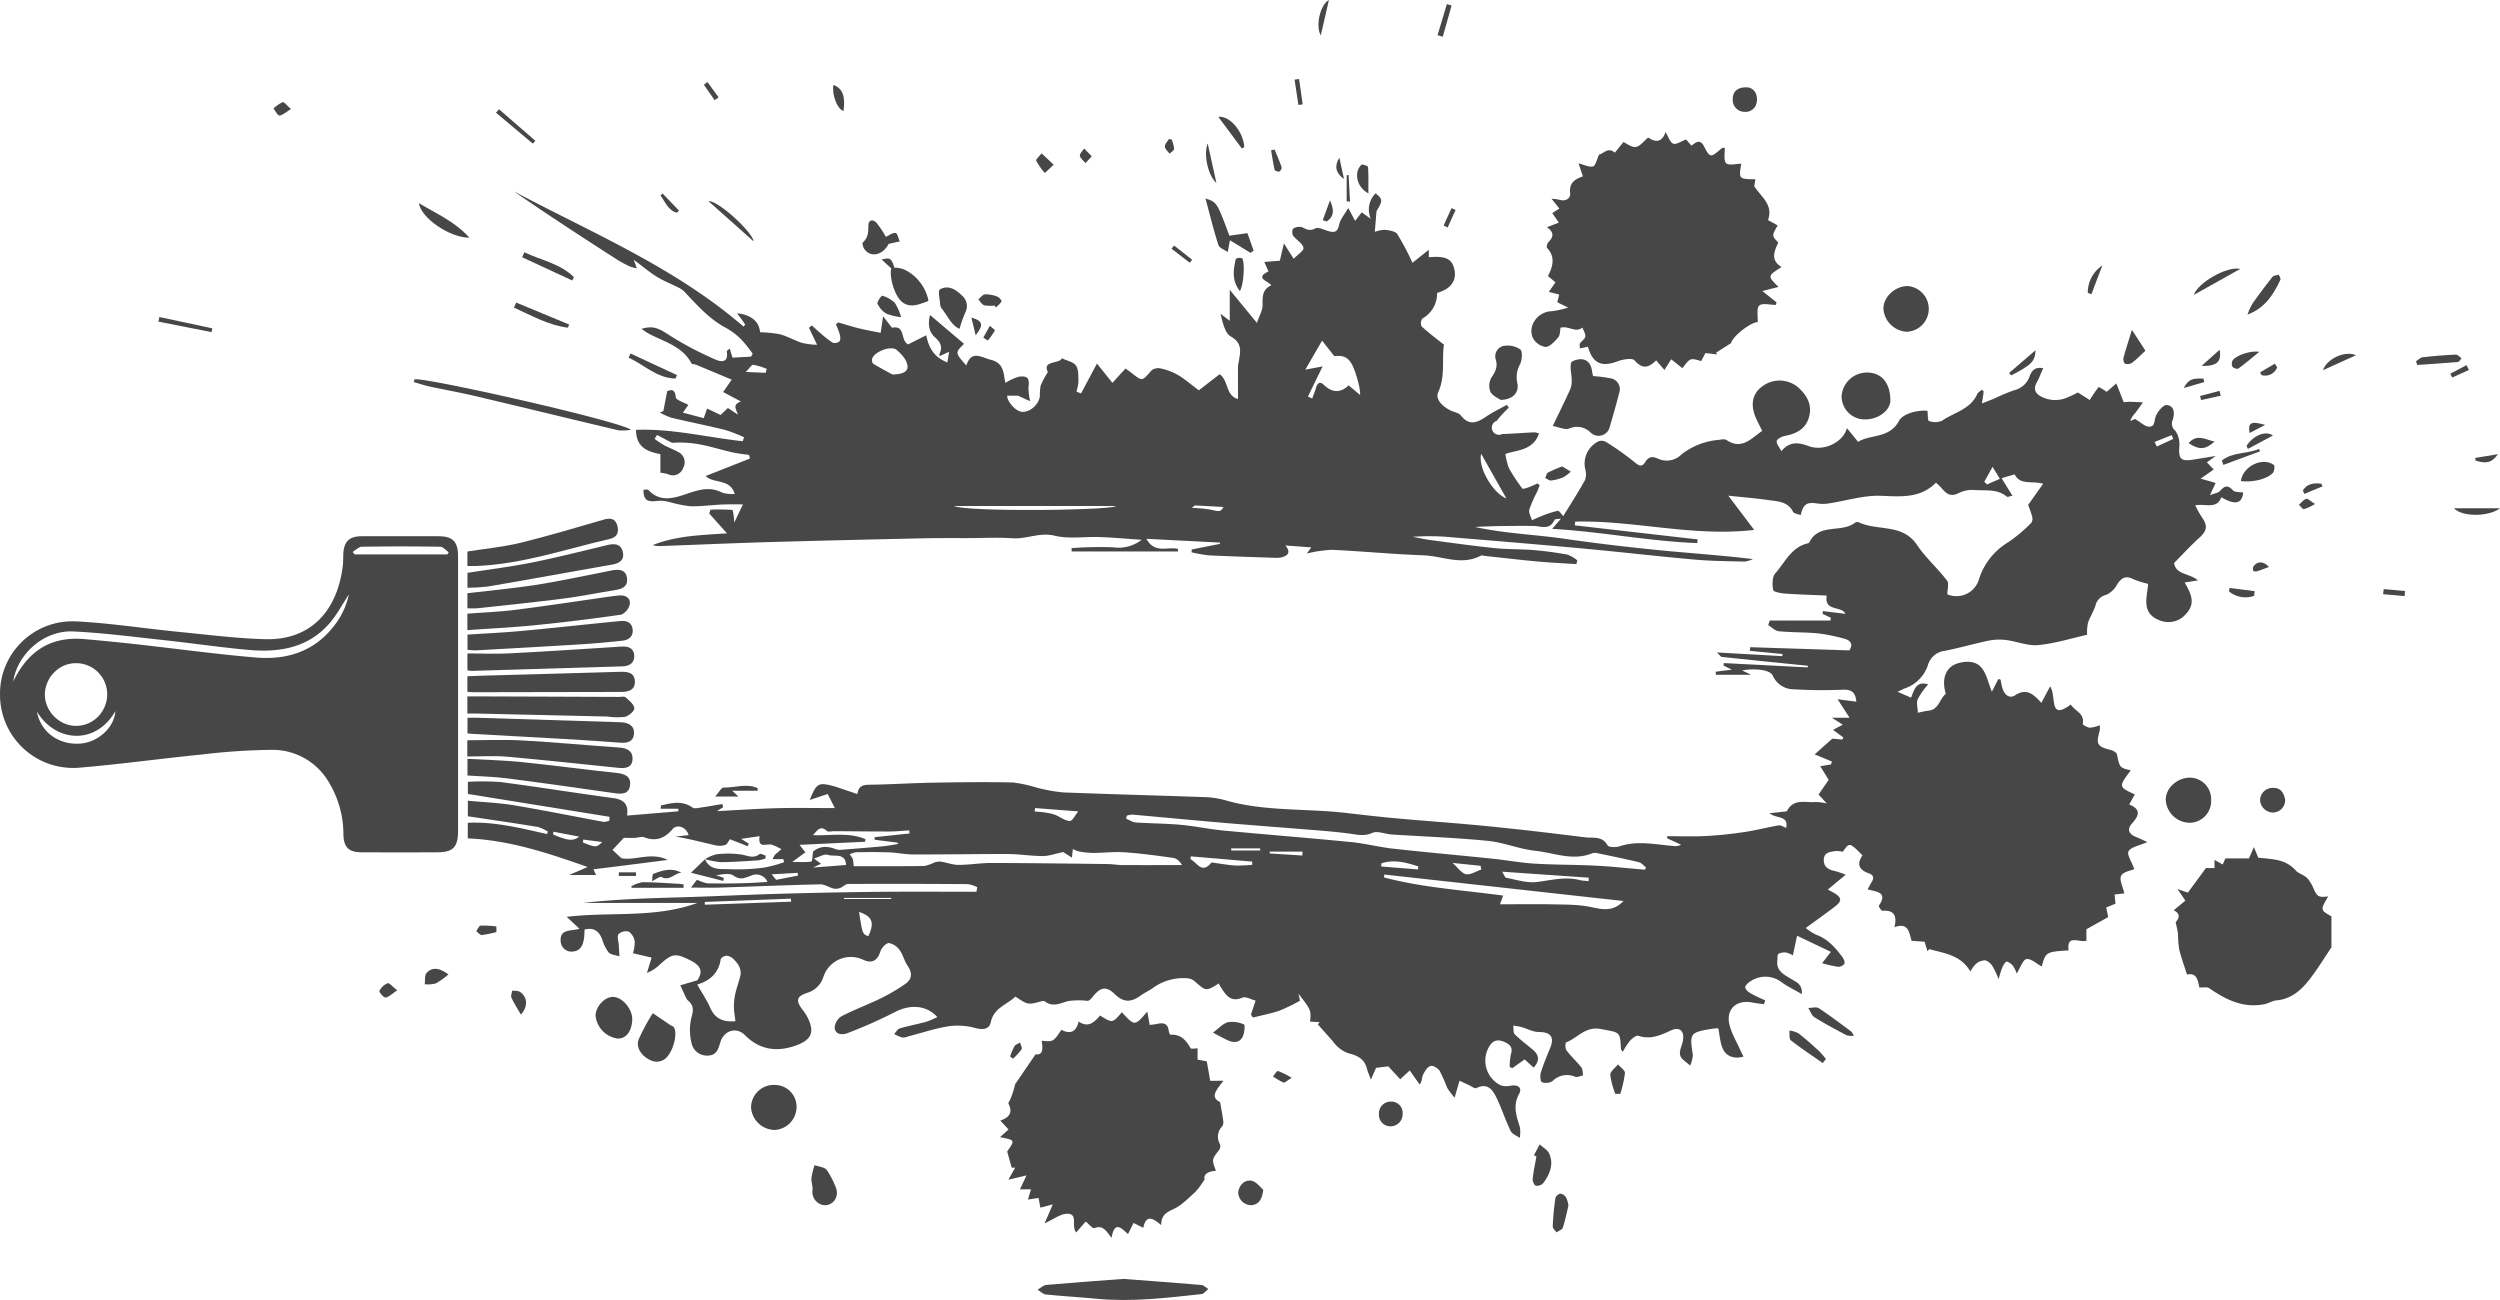 <svg id="Group_2089" data-name="Group 2089" xmlns="http://www.w3.org/2000/svg" width="548.872" height="285.409" viewBox="0 0 548.872 285.409">
  <path id="Path_712" data-name="Path 712" d="M3133.941,5664.239c2.319-2.354,1.153-4.582-.226-6.961.988-.16,1.765-.282,2.909-.468-1.859-1.613-4.88-1.209-5.214-3.823,1.89-1.911,3.6-3.793,5.483-5.487,1.751-1.573,1.955-2.679.559-4.621a24.6,24.6,0,0,1-1.409-2.548c2.314-.433,4.7.944,5.734-1.773,3.017,1.781,4.508,1.443,4.8-1.023-.771-.152-1.833-.035-2.258-.5-1.162-1.274-1.894-.949-2.856.164-.359.412-1.118.477-2.193.9.633-1.361.919-1.981,1.249-2.683l-3.29-.945,2.865-2.007c-.737-.771-1.131-1.187-1.5-1.574.689-.49,1.249-.888,1.959-1.391-1.825.295-3.411.546-5,.806-2.679.433-3.177-.165-3.008-2.848a5.156,5.156,0,0,0-.893-3.506,2.029,2.029,0,0,1-.55-2.4c.447-1.417.39-3.074-1.326-3.238-.746-.069-1.985,1.417-2.393,2.44-.39.967-.1,2.406-1.573,2.3-.889-.064-1.721-.936-2.991-1.686,0,0-.516.234-1.041.463a4.423,4.423,0,0,1,1.015-1.668c.615-.793,1.183-1.621,1.768-2.436-.94-.043-1.881-.1-2.826-.122-.486-.008-.976.052-1.4.078-.538-1.37-1.032-2.63-1.613-4.109-1.023.88-1.664,1.431-2.141,1.842a12.982,12.982,0,0,0-1.734-1.07,30.121,30.121,0,0,0-1.968,2.869l-2.592-1.656c-.681.325-1.378.7-2.106,1a6.654,6.654,0,0,1-5.852-.044c-1.383-.714-1.911-1.643-1.088-3.143.529-.958.906-2,1.417-3.142-1.925-.364-2.575.68-3,1.838a4.677,4.677,0,0,1-3.394,3,42.408,42.408,0,0,0-4.234,1.773c-.932.391-1.877.754-2.817,1.127.13-.862.269-1.725.377-2.587.009-.091-.16-.2-.36-.438-.36.316-.871.555-1.045.949-1.5,3.39-5.088,4.032-7.745,5.874a3.805,3.805,0,0,1-2.865.042c-.3-.091-.221-1.43-.321-2.232-2.219-.208-5.431.646-6.268,2.228-2.089,3.936-6.332,2.891-8.959,4.6-.949-1.166-1.612-1.981-2.453-3.013-.88,3.194-5.167,5.127-8.335,3.966-2.18-.8-4.148-1.2-6.068,1.083-.464-.94-1.175-1.729-1.01-2.232.173-.528,1.14-.993,1.829-1.123,2.519-.477,4.547-1.534,5.267-4.165.711-2.6-.4-4.651-2.271-6.372a6.28,6.28,0,0,0-7.949-.364c-2.21,1.543-2.74,4.026-1.452,6.956.424.972.923,1.912,1.378,2.844-2.422,1.69-4.5,4.261-7.845,2-.39-.269-1.135-.095-1.7-.018a15.288,15.288,0,0,0-8.148,3.169,4.563,4.563,0,0,1-5.193.949c-1.1-.5-2-.538-2.752.7-.8,1.321-1.534.8-2.562-.07a61.011,61.011,0,0,0-6.1-4.308,1.994,1.994,0,0,0-1.591-.147,5.458,5.458,0,0,0-2.964,6.12,3.755,3.755,0,0,1-.048,2.415c-1.491,2.692-3.16,5.275-4.768,7.9-.407-.408-.893-1.214-1.218-1.153a21.341,21.341,0,0,0-3.485,1.131c-.737.273-1.448.62-2.171.936-.217-.776-.763-1.643-.585-2.319a25.253,25.253,0,0,1,1.665-3.814c.225-.5.412-1.028.615-1.543-.151-.135-.3-.269-.451-.407-.685.3-1.356.632-2.059.883-.429.151-1.188.39-1.3.23a38.318,38.318,0,0,1-2.93-4.439,13.961,13.961,0,0,1-.776-3.142c2.371-.889,6.1-.672,7.369-4.517a4.209,4.209,0,0,0-1.041-.234c-2.354.117-4.7.3-7.052.382a1.577,1.577,0,1,1-1.187-2.914,24.144,24.144,0,0,1,2.652-2.886l-.442-.611c-1.526.858-3.125,1.608-4.56,2.592-1.981,1.357-3.736,2.042-5.54-.286-.429-.55-1.391-.689-2.106-1.014-1.781-.814-3.576-2.5-2.856-4.065,1.625-3.542.746-7.177,1.271-10.433-1.721-1.374-3.4-2.631-4.937-4.044a1.8,1.8,0,0,1,.182-1.7,6.25,6.25,0,0,0,3.238-5.626c2.96-.841,4.278-2.614,3.832-4.989-.468-2.466-1.864-3.194-5.652-2.843v-1.643c-1.187.945-2.332,1.864-3.58,2.857a60.933,60.933,0,0,0-3.312-6.272c-.446-.654-1.764-.854-2.722-.966a7.141,7.141,0,0,0-2.237.438c.143-1.721.26-3.129.373-4.542,1.387-2.289,1.413-2.588-.2-3.906a5.036,5.036,0,0,0-1.058,5.6c-1.083-.78-1.526-1.1-1.985-1.422-.5.646-.928,1.192-1.452,1.869-.477-.885-.854-1.6-1.513-2.826-.85,1.495-1.782,2.518-2,3.675-.33,1.7-1.127,1.76-2.445,1.37-.923-.273-2.12-.91-2.765-.572-1.209.633-1.92.255-2.921-.256a2.408,2.408,0,0,0-1.946.312c-.247.143-.282,1.188-.022,1.539.7.958,2.076,1.673,2.271,2.662.125.637-1.366,1.591-2.15,2.418-.563-.884-1.179-1.851-2.15-3.38-.407,1.751-.659,2.821-.884,3.8-1.153.091-2.176.173-3.415.273.394.893.646,1.464.914,2.089-3.042,1.46-.216,2.028.637,3.034-2.024.915-1.946,2.526-1.929,4.321.013,1.218-.741,2.445-1.244,3.932-2.141-2.6-3.931-4.785-5.964-7.26v6.813c-.628-.477-1.331-1.014-2.033-1.547.5,1.886.936,4.222,2.267,4.98,2.713,1.547,2.046,3.515,1.729,5.652a6.606,6.606,0,0,0-.156.789c-.008,2.384,0,4.772,0,7.291-2.7-.681-2.033-4.022-4.018-5.448-1.591,1.231-3.16,2.44-4.582,3.541-1.643-1.235-3-2.418-4.517-3.333a13.481,13.481,0,0,0-3.728-1.443,2.538,2.538,0,0,0-2.1.355c-2.263,2.592-1.942,2.488-4.746.359-.316-.243-.655-.464-1.015-.715l-2.86,3.134c-1.235-1.542-2.306-2.874-3.394-4.231-1.218,2.281-2.354,4.417-3.494,6.554-.338-.13-.676-.264-1.01-.394a9.766,9.766,0,0,0,.438-2.2c-.035-1.2.061-2.622-.542-3.515-.546-.815-1.951-1.049-3.116-1.608-.42,1.3-4.369.39-3.052,3.042a20.111,20.111,0,0,0-1.595,2.956,14.026,14.026,0,0,0-.169,2.367c-.273,1.946-2.427,3.68-4.109,3.363-1.5-.281-3.212-2.57-3.038-3.515h2.34c.854.386,1.638.742,2.687,1.209a13.565,13.565,0,0,1-.381-2.991c.269-1.985-.1-2.623-2.059-2.393a11.216,11.216,0,0,0-2.995,1.37c-.464-1.76-.135-4.3-3.143-5.055-2.176-.542-4.252-2.244-5.453,1.223-2.475-2.8-2.475-2.8-.5-4.742-2.432-2.067-4.855-4.126-7.459-6.337-.529,2.146-.213,3.771,1.126,4.941,1.279,1.114,1.682,2.223.889,3.736-.035.064.1.225.152.32.55-.247,1.092-.494,2.028-.915-.173,1.036-.277,1.656-.39,2.336-2.787-1.088-4.057-3.034-4.638-5.96-1.482.741-2.856,1.431-3.988,2-1.742-.875-.507-4.291-3.528-3.659l-1.959-2.505c-.225,1.53-.338,2.289-.533,3.624-1.638-.333-3.168-.594-4.672-.962-1.569-.386-3.112-.88-4.668-1.327-.156.148-.316.295-.477.442a17.136,17.136,0,0,1,.837,2.159c.125.5.212,1.249-.061,1.561a1.59,1.59,0,0,1-1.518.278,24.689,24.689,0,0,1-2.843-2.24c-.581-.49-1.131-1.02-1.7-1.531-.212.165-.429.33-.646.495.512,1.071,1.023,2.141,1.79,3.758a18.082,18.082,0,0,1-3.29-.417c-1.634-.533-3.16-1.426-4.811-1.89a26.8,26.8,0,0,0-4.421-.451c-.165-2.267-1.838-3.831-5.05-4.165.481.637.785,1.023,1.071,1.421.251.351.485.715.724,1.071-.121.143-.247.282-.369.425-15.027-12.986-33.175-20.524-50.4-29.682,7.417,5.149,14.976,10.047,22.548,14.919a26.23,26.23,0,0,0,2.843,1.543,9.481,9.481,0,0,0,1.578.438c-.195-.546-.316-.889-.671-1.89,2.054,1.53,3.52,2.8,5.149,3.788s3.424,1.648,5.1,2.541a6.257,6.257,0,0,1,1.435,1.3c2.609,2.734,5.128,5.54,8.569,7.329a15.2,15.2,0,0,1,3.429,2.627,28.786,28.786,0,0,1,2.427,3.038c-.117.217-.238.43-.355.646-1.435.077-2.874.16-4.07.225-.286-.923-.455-1.469-.624-2.011-.221.229-.663.49-.633.676.416,2.531-1.279,2.31-2.583,1.712a73.262,73.262,0,0,1-9.5-4.972c-2.935-1.92-3.944-2.483-6.649-1.743.464.325.85.642,1.274.884,3.438,1.938,7.625,2.787,9.705,6.71.112.212.667.161.992.3,2.627,1.083,5.245,2.184,7.841,3.271-.733,1.058-1.262,1.825-1.886,2.723l3.905,2.063c-1.981.754-1.005,1.716-.65,2.9l-2.206-1.46c-.65.619-1.327,1.265-1.608,1.534l-2.965-1.414c-.212.62-.429,1.24-.728,2.106l-4.577-1.2c.542-.758.88-1.235,1.209-1.7-1.062-.607-2.718-1.062-2.774-1.669-.208-2.21-1.313-1.473-1.872-1.387-.338,1.729-.6,3.074-.858,4.421-.256.1-.512.2-.763.295a14.011,14.011,0,0,0,2.527,1.152c3.922.937,7.888,1.712,11.807,2.679a33.086,33.086,0,0,1,4.14,1.608c-.091.291-.178.581-.269.872-7.862-.863-15.643-2.813-23.444-2.5.026,3.966,2.661,4.807,5.353,5.336v4.079a8.579,8.579,0,0,1,1.622.3,2.392,2.392,0,0,0,3.38-1.369,2.48,2.48,0,0,0-1.14-3.507c-.983-.567-2.08-.94-3.082-1.482a23.292,23.292,0,0,1-2.046-1.369c.178-.286.351-.577.524-.867q1.638.865,3.286,1.729a23.872,23.872,0,0,1,6.35.4c2.306.442,4.56,1.158,6.857,1.682,1.218.277,2.47.39,3.71.577.065.264.13.524.2.789-3.216,1.27-6.437,2.544-9.718,3.841,1.808,1.781,5.3.442,6.38,3.943a8.213,8.213,0,0,1-2.74-.281c-2.639-1.4-5.019-.684-7.65.2-2.791.937-5.9,2.038-8.521-.758-.212-.229-.828-.087-1.109-.108-.135,3.125,1.846,2.54,3.627,2.432a8.168,8.168,0,0,1,2.1.295,27.463,27.463,0,0,0,4.564.914c2.375.057,4.755-.295,7.134-.386,1.465-.056,2.935-.035,4.4-.021-.642,1.331-1.278,2.662-1.924,4.005a12.579,12.579,0,0,0-.355-2.783,41.908,41.908,0,0,0-4.85-.069c-.087.29-.178.576-.264.862,1.2,1.343,2.405,2.688,3.888,4.339-5.539.386-11.092.49-16.293,2.575a5,5,0,0,0,1.873.212c7.845-.286,15.686-.637,23.531-.862,11.291-.325,22.586-.582,33.878-.833,3.32-.074,6.64-.04,9.964-.048,3.247-.009,6.51-.182,9.744.039,3.1.208,5.934-1.366,9.228-.567,3.143.767,6.606.177,9.921.3,2.921.1,5.839.373,9.189.6a8.23,8.23,0,0,1-6.293,1.643,87.675,87.675,0,0,0-9.089.182c0,.248.009.495.018.741H2912.7c0-.19,0-.377,0-.563-2.215-.589-5.084,1.166-6.926-2.219,5.578.286,10.845.555,16.115.828.009.091.022.186.035.281l-6.2,1.236c-.013.208-.026.412-.039.619a30.616,30.616,0,0,0,3.827.668c4.833.239,9.67.377,14.507.542a4.842,4.842,0,0,0,1.5-.125c1.292-.373,2.042-1.04.767-2.587l5.687.42c-.472.642-.728.993-.984,1.344a29.108,29.108,0,0,1,5.47-.806c6.7.3,13.376.966,20.073,1.2,4.213.144,8.447,2.337,12.682.07.212-.113.568.039.854.069,3.871.412,7.741.872,11.616,1.227,2.813.26,5.644.382,8.465.568.083-.264.165-.533.247-.8a7.414,7.414,0,0,0-2.167-1.278c-2.453-.451-4.937-.79-7.425-1-2.835-.234-5.7-.139-8.521-.429-4.668-.478-9.319-1.132-13.974-1.75-1.383-.183-2.748-.482-4.122-.733a52.2,52.2,0,0,1,8.955.13c9.544.793,19.093,1.573,28.628,2.453,8.114.75,16.215,1.69,24.329,2.414,3.663.325,7.351.351,11.031.438a6.015,6.015,0,0,0,1.782-.546c-6.987-.858-13.813-1.283-20.614-1.963-6.888-.685-13.766-1.482-20.614-2.48-6.584-.958-13.285-1.162-19.774-2.613,4.291-.23,8.53-.248,12.769-.225,1.682.008,3.6,1.048,4.672-1.3.117-.261.937-.208,1.431-.3-.542.632-1.083,1.266-1.924,2.245,10.9.615,21.295,2.74,31.849,3.117.03-.269.061-.533.091-.8q-13.484-1.547-26.969-3.09c.026-.274.052-.542.078-.816,12.981-.325,25.837,3.385,39.3,1.821-1.972-2.613-3.65-4.833-5.678-7.52,3.407.364,6.051.564,8.665.954,2.067.308,4.352.234,5.552,2.592.208.407,1.066.48,1.664.724.6-2.483,1.348-2.912,3.724-2.544a8.5,8.5,0,0,0,2.483-.03c3.819-.576,7.65-1.815,11.434-1.664,4.443.173,8.647.576,12.067-2.892a13.68,13.68,0,0,1,1.123,1.08c1,1.2,1.959,2.154,3.766,1.257a6.794,6.794,0,0,1,3.442-.732c2.453.221,5.11-.329,7.26,1.491.13.108.516-.086,1.2-.221-.876-1.414-1.639-2.644-2.384-3.854,1-.291,1.916-.563,2.874-.845,1.2,2.44,3.675,1.357,6.254,2.067l-3.294,4.646c.178.507.594,1.5.867,2.536a1.694,1.694,0,0,1-.156,1.373,32.759,32.759,0,0,1-5.088,4.283,14.487,14.487,0,0,0-6.476,8.318,5.162,5.162,0,0,1-6.892,3.121c0-1.067.416-2.389-.069-3.026-2.081-2.709-4.711-5.023-6.606-7.841-3.186-4.742-8.634-2.978-12.743-4.941a1,1,0,0,0-.845.074c-2.952,2.349-7.915.017-10.025,4.3a.57.57,0,0,1-.351.243c-3.628.829-5,4.183-7.143,6.6-.693.78-.672,2.47-.451,3.65.078.42,1.7.715,2.635.779,3.077.217,6.164.3,9.12.43-.6,3.568,3.143,2.176,4.122,4.013-1.79-.212-3.376-.4-4.958-.594-.022.2-.048.4-.069.6l1.8.863c-.026.2-.052.408-.074.611h-13.346c-.108.33-.217.659-.33.993.776.468,1.517,1.274,2.328,1.352,2.869.278,5.769.2,8.638.469a38.827,38.827,0,0,1,5.674,1.148c1.668.42,1.985,1.421,1.161,2.583-7.4-.238-14.576-.468-21.754-.7-.022.265-.048.529-.074.8q3.589.345,7.173.7c-.018.157-.03.308-.048.464l-14.368-.811c.676.625.867.958,1.088.984q9.44.995,18.894,1.941c-.009.122-.013.243-.022.36l-18.421-.949c-.026.182-.052.364-.078.542.507.256,1.019.507,1.82.906l-3.545.451c.021.225.043.451.061.68h7.742l-2-.966a13.833,13.833,0,0,1,4.525-.069c.8.129,1.946.563,2.2,1.17a5.029,5.029,0,0,0,4.686,3.046,105.356,105.356,0,0,0,10.806.083c1.916-.06,2.709.7,2.861,2.627-1.365-.173-2.566-.329-4.113-.529,1.044,1.608,1.764,2.713,2.639,4.062h-3.875l2.38,1.525c-1.136.6-1.569.837-2.137,1.141.884.646,1.573,1.153,2.263,1.656-.07.156-.139.313-.208.468l-2.21-.208-3.879,3.458c1.426.594,2.614,1.088,3.806,1.582-.086.216-.169.434-.255.646l-2.332.368c.719,1.166,1.344,2.176,1.859,3-.858,1.248-1.569,2.275-2.224,3.225.589.642,1.032,1.123,1.8,1.955a12.972,12.972,0,0,0-2.432-.325c-2.2.222-4.8-.836-6.263,1.912-.125.239-.793.2-1.218.26-.724.1-1.452.165-2.67.3,1.53,1.261,4.287.442,3.654,3.216-.572-.212-1.131-.637-1.608-.555-2.5.425-4.972,1.083-7.481,1.457-2.822.421-5.674.737-8.526.884-2.817.148-5.647.035-8.474.035-.018.152-.03.3-.043.451q1.541.716,3.082,1.427a2.694,2.694,0,0,1-1.539.29c-3.975-.312-7.932-1.274-11.928.044-.819.273-2.437.247-2.675-.191-1.183-2.15-3.2-1.551-4.9-1.765-7.074-.889-14.157-1.725-21.248-2.432-6.731-.672-13.48-1.126-20.216-1.738-3.736-.333-7.464-.771-11.187-1.2-8.651-1-17.472-.291-25.985-2.661a19.285,19.285,0,0,0-4.451-.785c-10.533-.381-21.069-.637-31.6-1.053a37.355,37.355,0,0,1-5.9-1.087,29.339,29.339,0,0,0-5.132-1.1c-5.821-.113-11.651-.047-17.476.053-4.434.077-8.868.363-13.3.441-1.547.026-3.017-.13-3.312,2.059-1.071-.364-1.951-.664-2.831-.954s-1.769-.637-2.674-.863c-3.039-.771-3.5-.516-4.958,3.112,1.643-.545,2.878-.958,3.949-1.317.438.863.854,1.686,1.569,3.1-4.434,0-8.552-.086-12.665.022-4.287.112-8.573.412-13.216.646.664-.425,1.01-.646,1.357-.862-.061-.235-.118-.464-.174-.7-1.552.259-3.1.545-4.655.766-.628.091-1.465.317-1.881.022-2.328-1.647-4.625-1.005-6.948-.459-.021.234-.039.468-.056.707h3.871c0,.187.013.374.021.563l-11.273.941c.377-2.723-.919-3.55-3.143-3.854-8.218-1.11-16.406-2.432-24.628-3.506a55.98,55.98,0,0,0-7.182-.048v2.658c10.537,1.7,20.818,3.359,31.095,5.019-.013.283-.026.564-.039.85a3.7,3.7,0,0,1-1.261.26c-6.584-1.209-13.138-2.552-19.734-3.649-3.307-.55-6.684-.672-10.064-.989v3.412c5.266.788,10.32,1.517,15.361,2.34a9.114,9.114,0,0,1,2.228,1.04c-.078.173-.152.351-.226.524-5.734-1.3-11.451-2.748-17.376-2.475v3.429c9.18.381,17.65,3.234,26.323,6.28l-4.087,1.76h5.942c-.243-.511-.542-1.14-.594-1.253,2.076-.255,4.218-.519,6.359-.789q4.974-.631,9.947-1.27c-3.559-1.807-7.16.2-10.146-.372-1-.919-1.665-1.53-1.973-1.817l2.488-2.656c.945,0,1.694.026,2.436,0,.689-.03,1.469-.351,2.05-.13,2.588.988,4.5.235,6.237-1.812.988-1.162,3.06-.381,3.5,1.353-.984.1-1.934.2-2.887.3,3.025.507,5.921,1.274,8.842,1.942a4.114,4.114,0,0,0,2.124-.117c.395-.13.628-.754.993-1.235l3.9,1.53c.078-.187.161-.369.238-.551l-1.664-1.062,4.044-.594c-.446,2.866,1.534,1.569,2.652,1.868a12.9,12.9,0,0,1,2.133.989c-.485.42-.984.823-1.443,1.265a4.312,4.312,0,0,0-.49.923h2.358c.047.222.1.447.147.672a27.9,27.9,0,0,1-4.3,1.175,44.185,44.185,0,0,1-7.481.368c-2.007-.113-4.464.408-5.561-2.206-1.022.984-2.037,1.967-3.086,2.978l7.074,1.795c.052-.222.1-.447.152-.668-.568-.19-1.14-.386-1.712-.577,1.37-.186,2.978-.542,3.871.1,1.469,1.049,2.457.455,3.766.013a2.674,2.674,0,0,1,3.641,1.339c-4.417.365-8.782.395-13.142.33a8.576,8.576,0,0,1-2.319-.8c-.225.291-.654.845-1.339,1.733,2.475,0,4.478.053,6.476-.013,7.286-.229,14.573-.542,21.863-.706,1-.021,2,.685,3.025.936a2.593,2.593,0,0,0,1.417-.156c.6-.226,1.153-.858,1.729-.863q13.153-.057,26.314.039a7.068,7.068,0,0,1,2.033.676q-.092.5-.182,1c-7.212,0-14.425-.057-21.633.017q-10.929.11-21.854.433c-7.187.2-14.364.564-21.546.772-7.135.2-14.269.424-21.356,1.235h25.135c-9.479,3.412-19.032,1.89-28.711,3.043,1.083,1.01,1.894,1.764,2.817,2.626-1.816.56-4.4-.061-4.122,2.831a2.364,2.364,0,0,0,2.783,2.145c1.712-.156,2.5-1.708,2.436-4.789,1.963-.546,3.164.264,3.875,2.089a9.151,9.151,0,0,0,1.4,2.887c.516.563,1.59.615,2.418.893-.056-.82-.113-1.634-.16-2.454s-.425-1.9-.048-2.431a2.376,2.376,0,0,1,2.258-.542,3.231,3.231,0,0,1,1.288,2.149,8.093,8.093,0,0,1-.386,2.583c1.461.347,2.748.65,4.1.971-.382,1.244-.707,2.3-1.027,3.35a8.6,8.6,0,0,0,2.813-1.812c2.718-2.474,3.433-2.583,6.709-.936,2.471,1.244,2.766,2.51,1.543,4.374-1.6.468-2.666.785-3.741,1.1.451.979.893,1.968,1.361,2.938a1.689,1.689,0,0,0,.425.49c1.153,1.037,1.119,2.05.672,3.58a11.783,11.783,0,0,0-.009,5.6,3.445,3.445,0,0,0,3.632,2.822c2.011-.061,2.289-1.625,2.766-3.082.814-2.475,3.523-3.229,5.3-1.439,3.151,3.173,6.813,3.8,10.944,2.41,3.84-1.287,4.564-3.112,2.618-6.7a13.683,13.683,0,0,0-1-1.409c-1.348-1.872-1.174-2.752,1.044-3.52a5.3,5.3,0,0,0,3.646-3.48,6.333,6.333,0,0,1,8.859-3.767c1.9.824,3.034.108,3.684-1.924.247-.763,1.236-1.808,1.86-1.791a3.709,3.709,0,0,1,2.362,1.56c.754,1.01,1.015,2.38,1.734,3.42,1.049,1.517,1.049,2.939-.524,4.01a43.172,43.172,0,0,1-5.392,3.164c-2.843,1.387-5.838,2.471-8.634,3.945a3.2,3.2,0,0,0-1.465,2.6c.295,1.535,1.812,1.5,3.013,1a105.632,105.632,0,0,0,10.017-4.443c3.394-1.842,7.035-1.725,9.514.988a17.64,17.64,0,0,1-2.384,1.023c-1.937.529-3.922.9-5.847,1.465-.494.147-.837.815-1.253,1.239a10.5,10.5,0,0,0,1.8.772,3.01,3.01,0,0,0,1.261-.243c3-.771,5.964-1.776,9.011-2.253a14.715,14.715,0,0,1,5.839.425c1.651.429,2.99.238,3.311-1.3.667-3.182,3.572-3.84,5.414-5.626,2.744,1.851,2.74,1.846,5.7,1.032a1.077,1.077,0,0,1,.806.056c1.751,1.317,3.359.338,5.093-.1a17.037,17.037,0,0,1,4.074-.064c.5.113.9-.386,1.3-.885,1.7-2.11,2.943-2.418,4.859-.55,1.955,1.907,3.658,1.75,5.644.294.871-.637,1.89-1.071,2.756-1.712a11.393,11.393,0,0,1,7.555-2.085,2.925,2.925,0,0,1,1.66.737c2.384,2.124,2.366,2.141,5.2.4.134.255.251.52.407.762,1.114,1.708,2.094,3.476,4.768,2.354.741-.312,1.92.4,2.9.65-.429,1.288-.724,2.167-1.019,3.052q.215.33.429.667c1.963-.5,3.966-.875,5.878-1.531a39.54,39.54,0,0,0,4.459-2.167c-.03-.143-.186-.841-.342-1.543,2.8,3.611,2.8,3.611,2.562,6.125l2.093.13c-.125.165-.256.329-.386.495,1.083,1.217,2.171,2.435,3.251,3.658a8.609,8.609,0,0,0,1.14,1.287,7.052,7.052,0,0,0,2.341,1.4c1.959.464,3.511,1.232,4.04,3.364.156.642.446,1.252.871,2.405.577-1.309.91-2.067,1.136-2.583.949-.117,1.742-.217,2.683-.333.785.858,1.69,1.842,2.618,2.852.295-.282.447-.429.6-.572l1.5-1.378c.386.564.767,1.126,1.162,1.681.333.477.685.941,1.027,1.413.577-.836.456-1.6.733-2.158.368-.758.945-1.7,1.638-1.921.525-.165,1.634.5,2.011,1.092a39.474,39.474,0,0,1,1.66,3.741,16.093,16.093,0,0,0,1.617,2.137c.247-.893.316-1.157.395-1.417q.338-1.156.685-2.306c.685.32,1.369.645,2.054.958.55.247,1.279.832,1.63.663,2.574-1.266,3.641.481,4.5,2.267,1.119,2.328,1.9,4.816,3.03,7.143.321.672,1.313,1.022,2,1.525a7.418,7.418,0,0,0,.043-2.31c-.75-2.432-1.617-4.742-.208-7.3.741-1.357-.091-2.094-1.708-1.877a4.567,4.567,0,0,1-2.263-.039,6.046,6.046,0,0,1-2.4-8.808c.885-1.252,1.925-1.287,3.208-.714,1.209.542,1.86,1.2,1.392,2.666a12.636,12.636,0,0,0-.265,2.8c.191.086.377.177.568.268.889-.632,1.782-1.266,2.705-1.924.646.585,1.266,1.153,1.976,1.8,1.387-1.5,1.218-2.756-.19-3.944-1.322-1.114-2.731-2.146-3.944-3.368-.377-.381-.243-1.27-.343-1.929.611.112,1.236.183,1.833.347,1.257.351,2.506,1.08,3.754,1.075,2.644-.009,3.537,1.122,2.505,3.563-.75,1.776-1.478,3.571-2.05,5.409-.195.633-.052,1.942.243,2.042a2.735,2.735,0,0,0,2.319-.213,4.453,4.453,0,0,1,4.972-.979c.494.173,1.17-.178,1.76-.287-.113-.594-.043-1.326-.373-1.746-1.019-1.3-2.262-2.424-3.264-3.737a2.293,2.293,0,0,1-.13-1.751c2.562-.962,4.252-3.641,7.75-2.939,4.061.815,4.144.391,4.326,4.343,0,.169.195.33.4.667a15.955,15.955,0,0,1,1.561-2.417c.485-.529,1.4-1.279,1.846-1.127,2.666.905,4.854-.1,7.191-1.175,1.955-.9,3.021.2,2.588,2.361-.213,1.054-.841,2.211-.577,3.112s1.417,1.513,2.18,2.25a6.431,6.431,0,0,0,.6-2.35c-.728-4.746-.659-4.907,4.083-5.712.485-.082.984-.1,1.491-.144.369,1.678.4,3.438,1.153,4.791.8,1.43,2.436,2.019,4.4,1.434-.269-.538-.468-.9-.637-1.27-.854-1.946-2.029-3.823-2.483-5.86-.741-3.32,1.638-5.41,4.98-4.746.858.169,1.734.256,2.6.382.1-.278.208-.55.316-.824-1.062-.5-2.158-.945-3.168-1.535-.516-.3-1.192-.836-1.227-1.309-.03-.429.624-1.058,1.123-1.348a5.821,5.821,0,0,1,6.87.2c1.283.928,2.735,1.621,4.425,2.6.147-2.241-1.257-2.652-2.275-3.29-1.578-.984-3.39-1.738-3.1-4.1.061-.512-.03-1.266.255-1.465a2.809,2.809,0,0,1,1.729-.26,5.188,5.188,0,0,1,1.426.607c.3-1.392.559-2.618.919-4.309,2.64,1.257,4.98,2.375,7.429,3.542-.758.97-1.187,1.521-1.933,2.484a28.18,28.18,0,0,0,3.467.789,1.733,1.733,0,0,0,1.422-.646c.173-.338-.126-1.071-.425-1.479-1.556-2.106-3.268-4.031-5.856-4.949a12.8,12.8,0,0,1-2.193-1.439c2.328-1.708,4.369-3.155,6.358-4.672,1.643-1.257,1.578-2-.161-3.034-.333-.2-.689-.369-1.365-.729,1.361-1.126,2.471-2.045,3.94-3.268a23.791,23.791,0,0,0-2.466-.835c-1.322-.283-2.336-.825-2.349-2.358-.017-1.747,1.378-1.808,2.57-2a6.608,6.608,0,0,1,1.617.143c1.452-2.081,1.452-2.081,4.317.815-1.361,1.886-.737,3.186,1.361,3.927,1.153.408,1.183,1.093.6,2.011-.291.455-.52.945-.836,1.526,1.946.52,4.5.572,2.466,3.576-.1.147.529,1.131.771,1.113,2.415-.182,3.3.9,2.644,3.6,3.177-1.135,3.225,1.292,3.763,2.987,1.1.082,2.007.152,2.852.213.251.81.451,1.451.65,2.1.125-.16.247-.325.373-.485,3.285.945,6.878,1.239,9.042,4.924a7.051,7.051,0,0,1,1.278-1.734,3.078,3.078,0,0,1,2.072-.71,3.229,3.229,0,0,1,1.625,1.474,18.683,18.683,0,0,1,1.2,2.631c.286-.9.516-1.816.88-2.674.2-.469.715-1.213.945-1.166a2.723,2.723,0,0,1,1.4,1.01,7.238,7.238,0,0,1,.763,1.608c.806-1.27,1.339-3.025,2.154-3.168.984-.169,2.211,1.022,3.346,1.634.858-3.181.919-3.221,5.9-3.555-.5-3.593,2.332-1.651,3.905-2.106v-2.522c1.772-.992,3.307-1.847,4.785-2.67-.173-.858-.3-1.47-.434-2.124.754-.3,1.392-.564,2.033-.82-.074-.732-.139-1.344-.2-2.012.875-.108,1.63-.2,2.146-.26-.308-1.4-1.162-2.96-.7-3.862s2.224-1.157,2.891-1.456c-.559-1.56-1.69-3.2-1.266-3.927.572-.967,2.349-1.223,4.122-2.012-1.1-.5-1.7-.811-2.336-1.053-1.751-.681-2.224-1.7-1.006-3.06,1.6-1.777,1.929-3.107-.637-4.131.468-.85.845-1.53,1.227-2.219-3.585-1.651-3.585-1.656-.893-5.284-2.462-.589-2.414-.6-3.034-3.52-.087-.411-.858-.827-1.383-.962-2.934-.732-3.259-1.274-2.393-4.213a5.055,5.055,0,0,0,.013-1.205,7.514,7.514,0,0,1-2.193.533c-.559-.039-1.582-.646-1.547-.832.473-2.32-1.725-2.805-2.631-4.252-4.863,3.6-3.077-1.643-4.516-4-.785,1.464-1.327,2.474-1.95,3.64-1.894-2.18-3.416-3.2-5.735-1.681-1.235.811-2.345-.062-2.774-1.47-.2-.642-.3-1.313-.446-1.972-.161-.04-.321-.074-.481-.113-.485.958-.971,1.912-1.417,2.805-.741-1.86-1.11-3.746-2.146-5.133-1.214-1.621-3.272-1.694-5.188-1.166-2.761.755-3.8,3.381-2.778,6.727-1.4,1.11-1.517,3.485-3.771,3.7a22.1,22.1,0,0,0-2.345.473c-.043-1.006-.4-2.142-.056-2.986a16.8,16.8,0,0,1,2.3-3.247c-2.64-.836-3.056,1.205-3.762,2.913-.945-.413-1.721-.75-2.956-1.292.915-.421,1.27-.625,1.651-.755a8.139,8.139,0,0,0,4.993-5.032,4.365,4.365,0,0,1,3.762-3.207c3.168-.62,6.281-1.539,9.445-2.2a12.17,12.17,0,0,1,3.884-.177c2.41.294,4.846,1.347,7.173,1.122,3.68-.351,7.282-1.5,10.688-2.259a11.434,11.434,0,0,1,.212-2.652c.438-1.278,1.209-2.444,1.625-3.727a3.17,3.17,0,0,1,2.406-2.4,5.139,5.139,0,0,0,2.345-2.254c.932-1.435,1.881-2.054,3.563-1.175a19.907,19.907,0,0,0,3.25,1.019c-.108,2.679-1.786,6.527,2.761,8.1A5,5,0,0,0,3133.941,5664.239Zm-311.765-53h0c-.156-.008-.312-.013-.468-.017-.546-.025-1.11-.047-1.738-.077-.36-.018-.741-.035-1.153-.052-.312-.013-.642-.026-.992-.043.048-.048.1-.1.139-.148l.035-.035c.082-.087.156-.169.225-.251.039-.047.083-.09.122-.138.082-.091.156-.182.226-.265.052-.065.1-.125.156-.182.083-.1.16-.182.234-.255-.037.034-.074.074-.113.117h0c.039-.043.078-.082.113-.117.186-.191.342-.3.49-.291a14.744,14.744,0,0,1,2.947.875h0C2822.324,5610.657,2822.25,5610.952,2822.176,5611.242Zm31.147-1.152a1.522,1.522,0,0,1-.03.156.3.3,0,0,1-.026.083.35.35,0,0,1-.039.1.675.675,0,0,1-.047.1.626.626,0,0,1-.056.1.589.589,0,0,1-.065.091.725.725,0,0,1-.047.057,1.1,1.1,0,0,1-.221.2.938.938,0,0,1-.195.129,2.232,2.232,0,0,1-.221.113,1.245,1.245,0,0,1-.2.079s0,0-.008,0a.514.514,0,0,1-.113.04,1.69,1.69,0,0,1-.226.065,4.046,4.046,0,0,1-.611.117,1.662,1.662,0,0,1-.208.026c-.152.017-.308.03-.477.04-.069,0-.143.008-.212.008-.1.005-.216.009-.329.009-.958-.525-2.583-1.387-4.166-2.328a.422.422,0,0,1-.056-.043s0,0-.009-.014-.031-.039-.048-.056-.026-.047-.039-.069l-.039-.078a.534.534,0,0,1-.03-.087.361.361,0,0,1-.026-.1.032.032,0,0,1-.009-.026c-.017-.082-.03-.165-.039-.247a1.225,1.225,0,0,1,0-.247c0-.048.013-.091.022-.139a1.9,1.9,0,0,1,.073-.2,1.611,1.611,0,0,1,.147-.259c.03-.043.061-.087.1-.13a1.681,1.681,0,0,1,.147-.169c.043-.047.091-.1.143-.143s.113-.1.173-.148.1-.083.156-.125a.2.2,0,0,0,.03-.022c.065-.047.134-.1.2-.138s.108-.074.169-.108c.1-.057.2-.113.295-.166l.156-.077c.125-.065.255-.122.386-.178.074-.03.147-.061.221-.086a.815.815,0,0,1,.122-.043c.134-.048.273-.091.408-.13.1-.03.212-.057.316-.078s.208-.044.308-.061.208-.03.312-.039a.191.191,0,0,1,.048,0,.251.251,0,0,1,.056,0,3.778,3.778,0,0,1,.446,0,.655.655,0,0,1,.13.013c.065.008.125.021.186.03a1.633,1.633,0,0,1,.369.122.694.694,0,0,1,.078.044.014.014,0,0,1,.009,0,1.152,1.152,0,0,1,.169.117,12.969,12.969,0,0,1,1.092,1.041,6.643,6.643,0,0,1,.481.576v0a5.043,5.043,0,0,1,.4.615c.039.07.073.139.1.2v0c.065.139.122.269.169.394q.045.118.078.235c.017.057.03.108.043.165a2.076,2.076,0,0,1,.061.5A1.055,1.055,0,0,1,2853.323,5610.089Zm45.736,30.406h0a.24.24,0,0,1-.061.039s-.009.008-.013.008l-.078.03a.154.154,0,0,1-.048.018c-.052.013-.108.031-.173.048-.035.009-.069.013-.108.021s-.074.014-.117.021a.035.035,0,0,1-.021,0c-.2.035-.446.069-.732.1-.122.018-.247.031-.377.043s-.273.022-.416.04c-.217.017-.447.034-.694.056-.49.039-1.036.073-1.625.108l-.538.026a.527.527,0,0,1-.078,0c-.3.017-.62.03-.945.047-1.318.061-2.8.108-4.365.148-.26,0-.521.012-.785.021s-.533.013-.8.017c-.395.008-.8.017-1.2.022-.247,0-.5.008-.75.008-.173,0-.351.009-.529.009-.719.013-1.439.017-2.167.021-.286,0-.572,0-.863,0-.221,0-.437,0-.654,0-.815,0-1.63,0-2.432,0-.542,0-1.075,0-1.6-.009-.295,0-.585-.009-.875-.009-.23,0-.464,0-.689-.008l-.685-.013c-.229,0-.455,0-.676-.013l-.655-.013q-.825-.019-1.612-.043c-.2-.009-.412-.013-.611-.021h-.008c-.187-.009-.373-.013-.559-.021h0s-.008,0-.008,0h0a.019.019,0,0,1-.021,0c-.152,0-.3-.013-.442-.018-.39-.013-.767-.031-1.127-.052-.134-.009-.264-.013-.4-.022-.178-.008-.351-.016-.524-.03-.251-.018-.5-.035-.737-.047-.4-.026-.771-.057-1.114-.091l-.4-.04c-.36-.04-.681-.078-.967-.122-.039,0-.078-.009-.117-.017-.056-.009-.108-.017-.156-.026-.125-.021-.243-.043-.347-.064a2.973,2.973,0,0,1-.377-.091,2.246,2.246,0,0,1-.273-.1s0,0-.009,0h35.581Zm23.571.316c-.048.069-.091.135-.13.2a1.705,1.705,0,0,1-.342.394.56.56,0,0,1-.083.061.855.855,0,0,1-.087.044c-.035.012-.069.025-.1.035a.731.731,0,0,1-.1.021,1.183,1.183,0,0,1-.182.013.719.719,0,0,1-.1,0c-.035,0-.069,0-.1,0-.069-.009-.147-.017-.23-.03-.065-.008-.134-.021-.212-.035-.187-.03-.4-.078-.654-.129-.143-.031-.295-.065-.464-.1-.069-.014-.143-.026-.217-.044a33.784,33.784,0,0,0-3.905-.352c.459-.315.624-.528.776-.52,2.063.091,4.122.217,6.211.334C2922.682,5640.733,2922.656,5640.772,2922.63,5640.812Zm29.474-25.2c-.2-.169-.4-.338-.615-.512-.416-.342-.854-.706-1.331-1.1-1.643,1.6-3.528,1.759-5.47-.147-.824-.807-1.387-.342-1.673.66-.234.806-.563,1.581-.845,2.37-.316-.139-.625-.282-.941-.42,1.041-2.138,2.081-4.275,3.225-6.624h0c-.563.108-1.14.216-1.851.347-.394.069-.828.151-1.322.247-.122.021-.247.048-.377.07-.083.012-.161.025-.243.043.165-.282.321-.555.477-.828s.312-.537.464-.8c.308-.529.6-1.044.9-1.56.074-.131.147-.256.226-.386.147-.26.3-.52.451-.78.1-.182.212-.369.321-.56.273-.473.555-.958.845-1.46a0,0,0,0,0,0,0c.9,1.148,1.729,2.206,2.666,3.4a7.36,7.36,0,0,1,1.218-.031c.1.008.191.018.282.031s.178.03.265.047a2.393,2.393,0,0,1,.333.091,1.133,1.133,0,0,1,.161.061,2.528,2.528,0,0,1,.563.32.769.769,0,0,1,.065.048,2.206,2.206,0,0,1,.191.164,1.594,1.594,0,0,1,.151.152c.009.012.022.021.031.035a1.66,1.66,0,0,1,.112.134,3.022,3.022,0,0,1,.221.29,3.684,3.684,0,0,1,.221.36,1.771,1.771,0,0,1,.108.2,2.593,2.593,0,0,1,.143.291c.048.1.1.2.143.313.187.429.369.927.551,1.491.1.32.208.662.312,1.031.074.256.147.516.212.78.047.19.1.382.139.582.03.129.057.259.083.4.013.053.021.108.03.165.021.113.039.225.052.338.025.156.043.312.056.477.026.243.039.5.047.767Zm32.695,23.2a3.469,3.469,0,0,1-.495-.226c-.082-.043-.169-.1-.251-.147a5.062,5.062,0,0,1-.5-.346,9.875,9.875,0,0,1-1.7-1.7c-.208-.264-.412-.537-.607-.823-.16-.234-.312-.472-.459-.715a0,0,0,0,1,0,0c-.191-.325-.373-.659-.542-.992a11.388,11.388,0,0,1-.889-2.363c-.03-.138-.061-.272-.086-.407s-.043-.248-.061-.373a.064.064,0,0,1,0-.039c-.017-.121-.03-.247-.039-.364a4.385,4.385,0,0,1,.091-1.3v-.013c.221.4.446.79.667,1.184.893,1.582,1.794,3.178,2.726,4.824.7,1.235,1.417,2.5,2.159,3.814Zm108.364-4.3c-1.045.459-1.942.85-2.835,1.244l-.6-.585c.056-.108.117-.217.182-.325l.392-.71c.023-.044.049-.091.074-.136.073-.133.148-.269.227-.415a0,0,0,0,1,0,0c.113-.2.234-.42.36-.654a0,0,0,0,1,0,0c.173-.312.364-.654.581-1.044.438.72.746,1.218,1.1,1.79.083.139.169.277.26.429.047.074.1.152.143.23.039.061.078.121.117.186ZM2775.516,5712.6q.033-.306.065-.612c.459.087.915.173,1.378.265.347.069.693.134,1.044.2s.7.134,1.058.2c.711.135,1.439.277,2.184.421C2779.912,5714.1,2778.724,5713.967,2775.516,5712.6Zm10.338,2.063c-.069.061-.134.113-.2.16s-.1.069-.139.1c-.026.018-.048.036-.069.048a.261.261,0,0,1-.065.039,1.287,1.287,0,0,1-.134.069.762.762,0,0,1-.13.052,1.2,1.2,0,0,1-.342.056,1.472,1.472,0,0,1-.19,0,4.374,4.374,0,0,1-.85-.2c-.156-.052-.33-.113-.524-.182-.082-.031-.165-.061-.251-.1l-.88-.338c.013-.221.03-.438.048-.659v0l.992.13c1,.13,2.033.265,3.195.412C2786.145,5714.406,2785.993,5714.54,2785.854,5714.661Zm23.692,35.012c.013.025.024.05.038.076-.009-.018-.016-.036-.025-.053Zm7.146-6.4c-.3,1.443-.854,2.83-1.174,4.27a13.392,13.392,0,0,0-.308,2.965c0,.369.035.736.073,1.113.026.247.061.5.1.763s.074.52.108.793c.017.134.035.273.052.412-1.968.173-3.437-.2-4.495-1.318a5.063,5.063,0,0,1-.459-.568,3.431,3.431,0,0,1-.208-.329,6.823,6.823,0,0,1-.373-.737c-.159-.364-.336-.721-.522-1.076-.137-.266-.283-.53-.431-.792-.585-1.032-1.249-2.072-1.9-3.225a10.731,10.731,0,0,0,1.014-.359,8.712,8.712,0,0,0,.919-.442,6.98,6.98,0,0,0,1.188-.832,6.181,6.181,0,0,0,2.016-3.88.674.674,0,0,1,.238-.346,1.437,1.437,0,0,1,.173-.134,1.505,1.505,0,0,1,.2-.122h0a1.6,1.6,0,0,1,.208-.1h0a1.306,1.306,0,0,1,.208-.073,1.086,1.086,0,0,1,.291-.047,2.684,2.684,0,0,1,1.687.923c.043.039.082.083.125.13s.078.086.121.13c.078.091.156.187.23.282A3.647,3.647,0,0,1,2816.693,5743.272Zm-.516-15.513q-3.673.124-7.347.255c-.009-.2-.018-.4-.026-.606q9.447-.359,18.9-.721h0c.026.222.056.442.083.664Q2821.983,5727.553,2816.177,5727.76Zm28.534,7.173c-.178-.069-.33-.129-.459-.19-.039-.017-.074-.039-.108-.056a.324.324,0,0,1-.052-.031c-.03-.018-.061-.039-.091-.057a1.185,1.185,0,0,1-.178-.151c-.022-.022-.043-.048-.065-.074a.064.064,0,0,1-.026-.034c-.03-.04-.056-.083-.086-.126,0,0,0,0,0,0a3.534,3.534,0,0,1-.321-.888,4.781,4.781,0,0,0,.194.622l-.042-.1c-.052-.143-.1-.316-.152-.519-.017-.074-.039-.152-.056-.239-.03-.135-.061-.278-.091-.438q-.064-.358-.143-.806v0q-.045-.3-.1-.641c-.018-.09-.031-.182-.044-.273-.03-.182-.061-.373-.091-.576-.039-.234-.078-.486-.117-.75v0a7.577,7.577,0,0,1,1.244.516C2845.733,5731.063,2845.894,5732.458,2844.711,5734.933Zm-5.336-8.174c0-.078,0-.156,0-.235h10.376c0,.079,0,.157,0,.235Zm41.931-19.848a.983.983,0,0,0,.017-.117c3.091.239,6.177.478,9.5.732-.39.463-.772,1.1-1.127,1.557-.043.057-.091.108-.135.16s-.1.1-.139.148c-.03.026-.061.057-.091.078s-.065.048-.1.07a.571.571,0,0,1-.1.052.35.35,0,0,1-.195.043c-1.11-.065-2.15-.945-3.264-1.374a2.288,2.288,0,0,0-.243-.083c-.1-.03-.187-.061-.282-.087s-.19-.051-.29-.074-.191-.043-.291-.061-.2-.039-.295-.056c-.186-.039-.381-.069-.572-.095-.1-.018-.19-.036-.286-.048-.265-.042-.532-.072-.8-.1l-.018,0-.273-.025c-.182-.018-.369-.031-.551-.048l-.546-.052C2881.254,5707.323,2881.28,5707.119,2881.306,5706.911Zm1.764.8c-.128-.019-.256-.033-.384-.046C2882.814,5707.68,2882.942,5707.7,2883.07,5707.712Zm-53.794,13.91c-1.469.286-2.938.572-4.8.932,0,0-.052-.065-.147-.182-.026-.039-.061-.079-.1-.126-.026-.03-.047-.061-.073-.091-.156-.2-.377-.472-.655-.814l0,0c.26-.013.516-.03.767-.043.429-.021.841-.042,1.245-.069.1-.008.208-.013.312-.018.243-.013.486-.026.72-.043.91-.052,1.773-.1,2.631-.152h.039c.022.2.043.407.069.611Zm8.769-2.188c-1.764.138-3.537.272-5.47.425.676-.316,1.14-.533,1.773-.833-.511-.373-.875-.638-1.578-1.153,1.235-.36,2.3-1.062,3.03-.806a.6.6,0,0,0,.1.03l.1.026a1.275,1.275,0,0,0,.187.039,1.258,1.258,0,0,0,.191.026c.082.009.165.017.251.021.108.009.221.018.333.018.069,0,.139,0,.208.008.16,0,.325.009.49.018.1,0,.2.009.291.017a.093.093,0,0,0,.035,0c.074.009.143.017.216.03s.161.027.243.044a1.2,1.2,0,0,1,.147.043,1.46,1.46,0,0,1,.2.069,1.35,1.35,0,0,1,.182.091c.03.017.061.035.086.052s.057.039.087.062a.965.965,0,0,1,.16.147.745.745,0,0,1,.061.064,1.064,1.064,0,0,1,.108.148,1.768,1.768,0,0,1,.1.168c.013.026.026.056.039.083a.923.923,0,0,1,.065.178c.022.065.039.13.056.2a2.039,2.039,0,0,1,.057.3c.008.052.013.108.017.165s.009.117.013.178C2839.224,5719.342,2838.634,5719.385,2838.044,5719.434Zm.438-3.463a2.041,2.041,0,0,1-.607-.062c-.225-.056-.446-.134-.667-.211-.057-.018-.108-.039-.165-.057-.126-.042-.248-.083-.373-.117-.1-.025-.195-.052-.291-.074a.042.042,0,0,0-.021,0c-.052-.013-.1-.021-.156-.03a2.348,2.348,0,0,0-.29-.048c-.083-.013-.165-.021-.247-.026-.126-.008-.251-.013-.373-.013-.061,0-.122,0-.182,0a3.141,3.141,0,0,0-.537.061,3.5,3.5,0,0,0-.36.082,2.788,2.788,0,0,0-.369.123,2.742,2.742,0,0,0-.316.133,2.632,2.632,0,0,0-.282.147,1.111,1.111,0,0,0-.121.073.771.771,0,0,0-.147.1,1.184,1.184,0,0,0-.16.108c-.078.056-.156.117-.23.177-.013.087-.026.174-.035.265-.021.147-.035.3-.052.455-.013.122-.026.247-.035.369s-.021.212-.034.312a5.282,5.282,0,0,1-.087.568,1.089,1.089,0,0,1-.056.16.149.149,0,0,1-.035.048.086.086,0,0,1-.039.022c-.151.021-.3.043-.459.056-.308.031-.62.048-.945.057-.837.018-1.747-.021-2.8-.021.81-.594,1.43-1.045,1.972-1.444.161-.117.316-.234.473-.342s.3-.221.451-.329c-.4-.5-.8-1.01-1.292-1.639,4.707-.221,9.548-.451,14.39-.68.026-.191.052-.378.078-.569h0c-3.65-1.582-7.65-.714-11.534-.88.121-.126.234-.255.347-.385.156-.174.308-.343.455-.5.04-.04.074-.078.113-.113.572-.555,1.188-.806,2.141.065a.79.79,0,0,0,.1.069.95.95,0,0,0,.269.065,4.183,4.183,0,0,0,.719-.035,5.776,5.776,0,0,1,.577-.042c4.009.03,8.019.082,12.028.073.364,0,.728-.008,1.1-.026.733-.035,1.465-.091,2.193-.144.364-.025.732-.051,1.1-.073.026.226.048.451.074.676h0q-3.836.409-7.672.815c.009.186.013.373.022.563l5.023.637c.039.1.078.2.121.291h0c-.55.087-1.1.187-1.656.278-.355.06-.71.112-1.066.16-.147.021-.294.039-.446.052a1.445,1.445,0,0,1-.152.017Q2843.2,5715.627,2838.482,5715.97Zm61.986,3.338c-1.075-.009-2.15-.208-3.229-.222-8.5-.1-17-.217-25.5-.234-2.41,0-4.816.417-7.226.42h-.018c-.1,0-.186,0-.281-.008s-.2-.013-.3-.026-.2-.021-.3-.039-.2-.031-.3-.052c-.312-.061-.624-.134-.936-.212h0l-.468-.117c-.277-.065-.555-.134-.832-.186-.057-.014-.117-.026-.178-.035s-.117-.022-.178-.03a2.444,2.444,0,0,0-.59-.013l-.112.013a1.7,1.7,0,0,0-.208.03c-.1.013-.191.035-.282.056s-.178.043-.265.069l0,0a9.547,9.547,0,0,1-2.258.793c-5.141.074-10.281.04-15.487.04-.021-.151-.034-.3-.052-.442-.018-.208-.035-.408-.065-.6-.017-.126-.039-.247-.065-.364-.018-.061-.035-.117-.052-.173a2.215,2.215,0,0,0-.126-.278,2.076,2.076,0,0,0-.169-.255c-.061-.087-.125-.169-.186-.256s-.126-.165-.182-.251a5.33,5.33,0,0,1,1.435-.442c2.415-.034,4.829-.061,7.243.031q.338.012.676.039c.451.035.9.083,1.348.139.282.035.563.065.845.1s.563.064.845.091c.451.043.9.078,1.348.091.113,0,.226,0,.338,0q3.778.007,7.559-.03c2.171-.013,4.347-.035,6.523-.047.646-.009,1.292-.009,1.942-.014.819,0,1.634-.008,2.449-.008.724,0,1.452,0,2.176,0,.238,0,.477,0,.715.013q.3.007.6.026c.2.009.4.021.594.035.316.018.637.043.954.07s.637.056.954.082c1.287.108,2.57.221,3.853.217.087,0,.174,0,.26,0s.173-.009.26-.018c.174-.017.347-.039.525-.064.871-.138,1.781-.412,2.8-.654.2-.052.412-.1.628-.144.269.169,1.027.655,1.929,1.231.013-.113.021-.221.034-.326s.018-.2.03-.29c.03-.295.057-.533.078-.75.013-.117.021-.229.035-.333.009-.061.013-.117.022-.178v0c.113.043.225.1.333.146.212.1.425.2.637.27a2.025,2.025,0,0,0,.217.064,1.272,1.272,0,0,0,.178.039,17.79,17.79,0,0,0,2.991.325c1.149,0,2.306-.074,3.455-.13.459-.021.915-.038,1.374-.047.732-.018,1.46-.014,2.188.039.451.031.9.065,1.348.1.893.074,1.786.165,2.674.264,2.232.247,4.456.55,6.679.871l.139.025a1.524,1.524,0,0,1,.208.065c.056.021.113.048.169.074a1.807,1.807,0,0,1,.165.086c.057.035.108.07.16.108a.869.869,0,0,1,.126.1.892.892,0,0,1,.122.1,2.133,2.133,0,0,1,.2.195,3.3,3.3,0,0,1,.221.247,5.275,5.275,0,0,1,.382.564C2909.211,5719.316,2904.842,5719.333,2900.468,5719.308Zm28.533-.057a33.211,33.211,0,0,1-3.706.16c-1.421-.091-2.835-.333-4.248-.537-.2-.031-.4-.061-.607-.087a.423.423,0,0,1-.069-.008c-.134-.021-.3-.053-.351.008-.065.083-.134.161-.2.23s-.109.121-.161.173a3.579,3.579,0,0,1-.4.352,1.66,1.66,0,0,1-.156.1.106.106,0,0,1-.03.017,1.176,1.176,0,0,1-.156.083.8.8,0,0,1-.165.069,1.049,1.049,0,0,1-.16.048l-.147.026c-.052,0-.1.009-.143.009a1.019,1.019,0,0,1-.2-.017.955.955,0,0,1-.19-.043,1.546,1.546,0,0,1-.19-.07c-.044-.021-.091-.042-.135-.069a1.176,1.176,0,0,1-.122-.07,2.792,2.792,0,0,1-.281-.19c-.117-.1-.23-.19-.343-.291a8.747,8.747,0,0,0-1.387-1.145c.021-.2.039-.4.056-.6q6.742.573,13.484,1.149c0,.23,0,.464.009.7Zm1.751-3.151h-6.315c-.031-.152-.057-.3-.087-.456h6.4Zm9.254,1.114h0l-7.156-.456-.013-.4h7.208C2940.028,5716.642,2940.02,5716.928,2940.007,5717.214Zm17.316,2.41c.013-.23.03-.459.043-.689.226-.078.451-.139.676-.194.191-.048.382-.087.572-.117.074-.013.143-.026.217-.036.1-.013.2-.025.295-.034.19-.021.377-.035.563-.043.065,0,.13,0,.195,0q.208-.007.416,0c.069,0,.13,0,.2,0s.117,0,.173.009l.169.013c.134.009.269.021.4.039.1.009.208.022.308.04.208.026.416.061.62.1.1.017.2.04.308.061.165.035.329.07.49.108.052.009.1.022.152.035.113.026.225.056.333.087h0c.672.173,1.339.381,2.007.6-.017.208-.03.417-.048.62,0,.017,0,.03,0,.048Q2961.369,5719.946,2957.323,5719.624Zm52.949,7.814c-.087.083-.173.161-.256.239s-.16.134-.238.195-.135.1-.2.152a2.634,2.634,0,0,1-.229.156,2.5,2.5,0,0,1-.23.143,1.521,1.521,0,0,1-.16.091c-.113.061-.226.113-.338.16-.065.03-.13.057-.2.083a2.3,2.3,0,0,1-.277.1,1.392,1.392,0,0,1-.186.052,4.4,4.4,0,0,1-.911.161c-.061,0-.117.013-.178.013h-.026c-.1,0-.2.01-.3.01-.117,0-.234,0-.351-.014-.052,0-.1,0-.156-.009-.091,0-.182-.009-.269-.021s-.182-.018-.273-.031-.182-.022-.273-.035-.182-.026-.273-.043c-.178-.031-.36-.065-.542-.1-.144-.025-.291-.057-.434-.087l-.884-.182c-.165-.035-.334-.064-.5-.091-.434-.073-.867-.134-1.3-.182-.134-.017-.269-.031-.4-.043l-.576-.053-.767-.051c-.26-.013-.516-.026-.776-.035-.6-.026-1.205-.04-1.8-.048-.689-.018-1.378-.026-2.063-.039l-.8-.013q-.728-.012-1.456-.017c-.373,0-.741,0-1.114,0-2.6-.013-5.262.018-8.127.018.043-.13.086-.252.129-.36.061-.173.117-.325.165-.459.022-.061.043-.121.065-.177.139-.395.229-.646.3-.849l.026-.065h0c-1.187-.161-2.375-.308-3.563-.451-2-.242-3.992-.464-5.981-.7q-.995-.116-1.989-.238-1.228-.152-2.454-.314l-.023,0q-1.222-.162-2.438-.341c.639.1,1.279.184,1.918.271-.23-.032-.462-.062-.692-.094-.407-.057-.819-.118-1.227-.177h0c-.819-.126-1.634-.252-2.444-.391-.3-.052-.611-.1-.915-.16l-.2-.04c.373.067.746.137,1.119.2-.4-.067-.79-.141-1.184-.213-.824-.151-1.649-.309-2.47-.48-.4-.087-.806-.174-1.209-.265l-1.209-.285c-.4-.1-.8-.2-1.2-.308.026-.212.052-.421.078-.632q6.54.721,13.081,1.447t13.1,1.452q13.121,1.456,26.349,2.917h0C3010.437,5727.278,3010.354,5727.361,3010.272,5727.438Zm-37.285-8.6c.286.031.563.061.841.086,1.231.126,2.371.243,3.476.36.611.065,1.214.126,1.816.186h0c.061.273.122.542.182.815h0c-1.127.386-2.332,1.209-3.355,1.027a1.953,1.953,0,0,1-.2-.052,1.155,1.155,0,0,1-.151-.061,1.443,1.443,0,0,1-.243-.13c-.061-.039-.126-.082-.191-.129s-.139-.108-.212-.169a13.058,13.058,0,0,1-.966-.949q-.169-.182-.351-.365c-.069-.069-.139-.143-.212-.212C2973.282,5719.108,2973.139,5718.969,2972.987,5718.835Zm10.888,1.924h0v0c.832.061,1.66.117,2.479.173,3.272.23,6.441.447,9.562.664,2.34.16,4.655.32,6.974.48-.018.256-.03.511-.043.767l-.191-.021c-.065-.008-.13-.013-.195-.018l-.39-.039-.512-.053h0c-.125-.017-.251-.034-.377-.056s-.255-.048-.381-.078c-3.194-.789-6.263.091-9.41.455-.125.017-.247.026-.373.035h-.018c-.086,0-.173.009-.26.009a6.538,6.538,0,0,1-.711-.014q-.26-.012-.52-.039c-.065,0-.13-.013-.2-.021-.109-.014-.221-.026-.33-.043-.16-.022-.325-.049-.49-.079-.135-.021-.273-.047-.408-.073-.273-.053-.546-.108-.823-.169-.243-.052-.486-.1-.729-.161-.364-.082-.732-.165-1.1-.242-.239-.053-.481-.1-.72-.14h0a.132.132,0,0,1-.056-.026.482.482,0,0,1-.057-.043.411.411,0,0,1-.073-.1c-.1-.155-.221-.412-.408-.75-.043-.086-.1-.178-.152-.272C2983.932,5720.859,2983.906,5720.808,2983.875,5720.759Zm31.364-.429c-1.114-.1-2.224-.2-3.333-.3-.225-.018-.446-.039-.667-.06-.888-.087-1.772-.166-2.661-.243l-.628-.053c-.36-.03-.72-.056-1.08-.082s-.715-.053-1.07-.073c-.412-.027-.819-.053-1.231-.074-1.695-.087-3.394-.134-5.088-.173-1.271-.03-2.544-.052-3.819-.086-.425-.014-.85-.023-1.274-.04-1.131-.034-2.263-.083-3.394-.151-3.077-.187-6.133-.767-9.206-1.084q-4.109-.423-8.222-.819c-2.739-.269-5.479-.533-8.218-.811q-2.744-.279-5.479-.581c-3.061-.338-6.068-1.14-9.128-1.439-9.367-.915-18.746-1.651-28.113-2.54-3.125-.3-6.216-.971-9.341-1.253-.819-.074-1.634-.13-2.453-.174s-1.639-.077-2.458-.108h0l-1.226-.047-.621-.026-.265-.01c-.526-.022-1.052-.045-1.577-.073.393.023.785.039,1.176.056-.163-.006-.326-.012-.487-.021-.229-.009-.459-.022-.689-.035-.308-.013-.62-.035-.928-.056-.1-.008-.2-.017-.3-.022a2.242,2.242,0,0,1-.412-.069h0c-.091-.025-.178-.057-.269-.087-.061-.021-.121-.047-.186-.074-.122-.051-.243-.108-.369-.169-.108-.052-.217-.108-.325-.16s-.221-.109-.33-.16c-.047-.022-.091-.044-.134-.061s-.087-.039-.135-.061c.065-.22.13-.442.195-.662a4.67,4.67,0,0,1,1.17-.217q5.091.448,10.182.923c.845.079,1.695.156,2.544.229q2.543.235,5.089.456,1.274.117,2.549.221c3.52.3,7.039.577,10.559.854s7.039.55,10.554.837c2.15.177,4.3.391,6.428.676.113.013.221.031.33.048s.217.03.325.047.221.035.329.048c.134.022.265.039.4.057s.264.03.4.043a7.079,7.079,0,0,0,1.417.013.474.474,0,0,0,.1-.013c.082-.009.169-.022.255-.04s.156-.03.234-.047.165-.04.247-.062c.052-.013.109-.03.161-.047.1-.031.187-.062.282-.1a.488.488,0,0,0,.078-.031c.083-.03.16-.065.243-.1,1.109-.507,2.774.251,4.2.346.989.065,1.981.126,2.969.182,2.969.173,5.942.325,8.912.508q1.326.078,2.64.168.825.053,1.651.118c.767.057,1.539.117,2.306.182.875.074,1.755.152,2.631.239,3.523.346,6.935,1.807,10.459,2.184,4.122.438,8.231,2.289,12.466.563a1.9,1.9,0,0,1,1.044-.061c.386.082.776.16,1.162.239,1.157.238,2.314.476,3.472.728.386.083.771.165,1.157.251.771.165,1.539.338,2.306.516l1.153.273c.581.143,1.049.759,1.569,1.157C3015.382,5720,3015.309,5720.161,3015.239,5720.33Zm111.883-93.913,3.754-1.5c.113.278.229.551.342.828-1.2.56-2.41,1.114-3.615,1.673C3127.443,5627.089,3127.283,5626.751,3127.123,5626.417Z" transform="translate(-2654.079 -5529.388)" fill="#474747"/>
  <path id="Path_713" data-name="Path 713" d="M2616.13,5746.065q-8.453-.026-16.9,0c-2.718.009-3.905,1.214-4.009,3.966-.031.793,0,1.6-.091,2.38-1.149,9.8-6.844,16.574-17.2,16.258-6.255-.19-12.5-.979-18.738-1.595-7.6-.749-15.17-1.946-22.786-2.319A15.891,15.891,0,0,0,2519.854,5781a16.051,16.051,0,0,0,17.381,15.882c8.981-.745,17.914-2,26.882-2.891a139.163,139.163,0,0,1,15.526-1.027,14.239,14.239,0,0,1,12.063,6.563,22.061,22.061,0,0,1,3.541,12.063c.082,2.83,1.205,3.861,4.044,3.87q8.231.032,16.462,0c3.632-.014,4.664-1.106,4.664-4.819v-29.9q0-15.168,0-30.332C2620.4,5747.239,2619.242,5746.074,2616.13,5746.065Zm-71.184,39.707c-.056.183-.117.364-.187.542-.03.087-.065.169-.1.256l-.039.091c-.044.1-.091.191-.139.286-.065.126-.134.256-.2.377-.113.2-.239.391-.373.581a8.725,8.725,0,0,1-1.968,1.989q-.189.144-.39.273c-.134.091-.273.178-.412.256q-.163.1-.325.182c-.1.057-.208.112-.316.161,0,0-.009.008-.013.008-.108.052-.217.1-.325.148s-.2.082-.295.12a.03.03,0,0,1-.022.009q-.221.085-.442.156c-.143.048-.29.091-.438.13-.126.035-.256.065-.386.091-.095.022-.195.044-.29.057s-.195.035-.291.048c-.156.021-.312.039-.472.052a10.577,10.577,0,0,1-1.573,0,2.81,2.81,0,0,1-.291-.026c-.074-.009-.143-.013-.217-.025-.108-.009-.212-.025-.316-.043-.13-.022-.256-.044-.386-.07s-.234-.047-.347-.077-.243-.062-.364-.1-.239-.069-.355-.108c-.061-.018-.117-.039-.173-.061-.143-.048-.286-.1-.425-.161-.065-.025-.13-.052-.2-.082-.191-.082-.373-.169-.555-.264-.061-.031-.121-.064-.178-.1a4.241,4.241,0,0,1-.395-.233c-.052-.035-.108-.069-.165-.1a6.229,6.229,0,0,1-.65-.477c-.091-.069-.178-.143-.265-.222a8.006,8.006,0,0,1-.884-.909c-.052-.062-.1-.122-.147-.183-.087-.108-.169-.217-.247-.334a8.657,8.657,0,0,1-.676-1.136c-.048-.1-.1-.2-.143-.308l-.13-.312a4.013,4.013,0,0,1-.152-.4c-.069-.2-.13-.411-.191-.624s-.1-.429-.147-.65c.135.217.269.425.412.624s.286.4.434.59l0,0c.148.186.3.372.455.55.082.1.165.183.247.27s.16.168.243.251c.164.169.333.329.507.477s.343.295.52.438c.091.068.182.138.273.2a10.946,10.946,0,0,0,1.11.711c.143.078.286.151.429.226s.29.139.438.2a8.991,8.991,0,0,0,1.5.5c.1.026.2.052.308.069.2.044.4.078.611.108l.308.039c.152.014.308.025.464.034s.308.014.459.014c.126,0,.247,0,.373-.009s.247-.014.369-.025c0,0,0,0,.009,0,.121-.009.247-.022.369-.04a1.33,1.33,0,0,0,.19-.025c.065-.009.13-.018.191-.031.126-.021.247-.047.373-.073s.247-.056.368-.087.247-.068.368-.108.243-.077.364-.121c.143-.052.291-.108.433-.169s.291-.126.429-.19c.121-.062.247-.121.368-.187s.251-.139.373-.212.247-.147.369-.229c.182-.121.355-.247.533-.377a10.232,10.232,0,0,0,.941-.814c.191-.187.377-.382.563-.585.16-.179.312-.364.464-.556.074-.095.147-.194.221-.294.061-.078.113-.156.169-.234.083-.113.16-.229.239-.352s.156-.238.23-.363c.069-.108.135-.217.2-.33,0,0,0,0,0-.009A5.919,5.919,0,0,1,2544.946,5785.772Zm-14.182-8.591q.175-.272.377-.533c.1-.126.2-.251.312-.373s.221-.238.338-.354a6.606,6.606,0,0,1,4.811-1.985,6.83,6.83,0,0,1,6.783,6.979,6.284,6.284,0,0,1-.052.7,5.848,5.848,0,0,1-.117.676,6.674,6.674,0,0,1-.182.654c-.035.1-.069.213-.113.316-.048.125-.1.256-.16.382-.039.095-.087.194-.135.286s-.082.155-.126.229a1.4,1.4,0,0,1-.1.177c-.035.062-.069.118-.1.174-.078.126-.165.252-.251.368-.043.065-.091.122-.134.183s-.091.112-.143.169a4.751,4.751,0,0,1-.446.485c-.078.078-.156.152-.234.226s-.165.147-.251.218q-.156.129-.325.246c-.1.073-.2.143-.3.208a1.129,1.129,0,0,1-.117.073c-.108.069-.221.135-.333.2-.1.052-.191.1-.291.147s-.2.095-.3.135a.781.781,0,0,1-.087.034.919.919,0,0,1-.151.062.543.543,0,0,1-.113.038,2.534,2.534,0,0,1-.269.091,1.364,1.364,0,0,1-.178.053,3.444,3.444,0,0,1-.36.091c-.087.021-.178.038-.264.053a2.9,2.9,0,0,1-.382.056c-.069.009-.139.017-.2.021-.1.009-.2.018-.3.021s-.208.01-.312.01c-.056,0-.108,0-.16,0-.143,0-.286-.009-.425-.021s-.278-.031-.416-.053l-.412-.078c-.134-.03-.269-.064-.4-.1h0c-.208-.063-.416-.134-.62-.216h0c-.121-.052-.243-.1-.36-.16-.152-.07-.3-.144-.446-.229-.091-.053-.187-.108-.278-.165s-.152-.1-.23-.151a5.845,5.845,0,0,1-.585-.442c-.065-.053-.126-.108-.191-.165l-.178-.165c-.056-.052-.113-.108-.169-.169-.074-.078-.147-.159-.221-.238a7.06,7.06,0,0,1-.8-1.092c-.069-.112-.134-.229-.2-.347a1.37,1.37,0,0,1-.091-.174c-.026-.057-.056-.117-.083-.178a6.8,6.8,0,0,1-.294-.768c-.035-.1-.065-.212-.091-.316,0,0,0,0,0-.008-.035-.135-.065-.27-.091-.4s-.048-.256-.065-.387c0-.03-.009-.064-.013-.1-.013-.113-.022-.226-.03-.338a6.319,6.319,0,0,1-.009-.638c0-.112.009-.221.018-.334.022-.217.052-.437.091-.654a5.65,5.65,0,0,1,.156-.637c.065-.209.134-.412.217-.616q.059-.149.13-.3A8.3,8.3,0,0,1,2530.764,5777.182Zm65.527-17.7c-.1.386-.208.763-.329,1.136-.061.187-.126.372-.2.555-.143.4-.3.784-.481,1.166-.056.125-.117.251-.182.377s-.126.255-.191.381c-.078.156-.16.308-.247.46-.1.187-.208.368-.321.546-.091.147-.182.295-.281.442l-.156.233c-.052.078-.1.157-.16.234s-.121.174-.186.26c-.147.205-.3.4-.455.6-.069.092-.139.183-.217.273s-.143.173-.217.255c-.186.23-.385.452-.589.673-.173.186-.351.373-.533.555-.351.351-.707.681-1.075.992-.134.117-.273.23-.412.339-.156.121-.312.243-.468.359a1.124,1.124,0,0,1-.125.091q-.221.163-.442.313a.346.346,0,0,1-.048.034c-.16.108-.321.212-.481.313-.182.112-.36.221-.542.325-.147.087-.295.169-.446.246-.3.161-.6.313-.906.456-.2.091-.408.182-.611.264-.139.058-.277.113-.42.169-.208.078-.416.156-.628.23-.191.064-.386.126-.581.182-.234.074-.468.139-.7.2-.217.057-.438.108-.655.156s-.433.091-.655.135h0c-.165.03-.334.061-.5.087s-.334.052-.5.073-.338.039-.507.061c-.212.021-.425.043-.637.061-.16.014-.321.026-.481.035a.188.188,0,0,1-.052,0q-1.235.064-2.5.013c-.385-.018-.771-.039-1.162-.074-1.083-.091-2.171-.187-3.255-.295-.949-.086-1.9-.182-2.843-.281q-1.567-.168-3.138-.343-1.749-.195-3.507-.4c-4.412-.52-8.829-1.07-13.246-1.564q-5.8-.643-11.612-1.153a20.4,20.4,0,0,0-2.323-.073c-.169,0-.343.013-.511.022-.134,0-.269.013-.4.025-.056,0-.117.009-.174.013s-.117.013-.173.018c-.169.013-.329.034-.494.056q-.3.04-.6.092c-.043,0-.086.014-.13.021-.113.018-.225.039-.334.065s-.239.047-.355.077c-.083.018-.16.035-.243.057-.147.035-.29.074-.429.112-.2.057-.39.117-.581.183-.278.091-.55.191-.819.3-.069.025-.135.052-.2.082-.1.043-.208.087-.312.139-.026.013-.052.021-.074.034a.2.2,0,0,0-.043.018c-.052.022-.1.048-.152.073a.162.162,0,0,0-.03.018c-.1.049-.208.1-.312.156-.078.039-.152.078-.226.121-.121.065-.243.135-.36.208-.1.057-.2.118-.3.183s-.226.139-.334.217c-.13.087-.26.174-.386.269a13.637,13.637,0,0,0-1.656,1.417c-.1.1-.191.2-.286.3s-.191.2-.282.3-.186.213-.277.316c-.182.217-.364.438-.542.667-.086.113-.173.23-.26.348s-.152.212-.23.316c-.182.26-.36.524-.529.8-.074.113-.143.226-.212.343-.122.191-.234.382-.343.581s-.217.39-.321.59c-.074.134-.147.272-.217.411s-.143.277-.212.421c.022-.144.048-.282.073-.425l.091-.416.1-.417a1.806,1.806,0,0,1,.056-.2c.017-.068.039-.139.061-.208a8.818,8.818,0,0,1,.325-.914c.035-.091.07-.183.108-.27v0a3.013,3.013,0,0,1,.134-.308.09.09,0,0,1,.022-.039c.048-.108.1-.217.152-.321.1-.221.221-.441.342-.654l.169-.285c.061-.1.121-.2.186-.3.086-.147.186-.291.282-.429a.238.238,0,0,1,.039-.053c.217-.312.446-.611.685-.906s.5-.576.767-.85c.13-.139.269-.268.407-.4.113-.108.225-.217.342-.312a.057.057,0,0,1,.018-.018c.069-.061.139-.122.208-.178.143-.121.286-.238.433-.352.286-.226.581-.437.888-.637.1-.069.2-.13.295-.19.238-.151.481-.291.733-.421.139-.073.277-.146.416-.217s.282-.139.421-.2c.173-.077.347-.147.52-.216.13-.052.26-.1.39-.148a.017.017,0,0,1,.013,0c.043-.017.087-.03.134-.048.351-.126.711-.229,1.071-.32.182-.044.364-.087.55-.121.139-.03.286-.057.429-.078a.231.231,0,0,1,.061-.009c.16-.025.325-.048.49-.064.07-.009.143-.018.217-.022a.528.528,0,0,1,.083-.009c.1-.013.208-.018.312-.021a.1.1,0,0,1,.035,0c.043,0,.091,0,.13,0a9.674,9.674,0,0,1,1.01,0c6.541.312,13.06,1.166,19.579,1.869,6.3.68,12.574,1.607,18.881,2.18,6.536.593,12.782-.352,17.485-5.5.338-.368.659-.759.962-1.162q.254-.331.494-.676c.156-.221.308-.442.455-.663.91-1.366,1.721-2.8,2.614-4.131l0,0s0,0,0,0C2596.391,5759.068,2596.344,5759.272,2596.292,5759.48Zm21.763-9.428h-20.328c-.147-.173-.294-.343-.442-.515a9.376,9.376,0,0,1,1.634-1.11.849.849,0,0,1,.152-.039.2.2,0,0,1,.056-.009.78.78,0,0,1,.1-.009q8.634-.136,17.277,0c.628.013,1.248.793,1.872,1.219C2618.262,5749.746,2618.158,5749.9,2618.054,5750.053Z" transform="translate(-2519.85 -5628.335)" fill="#474747"/>
  <path id="Path_714" data-name="Path 714" d="M3298.626,5588.538c.954,0,2.033-1.2,2.8-2.089.442-.511.377-1.456.52-2.128,1.734-.516,3.268,1.223,4.8-.043.234.664.711,1.361.633,1.986-.069.537-.823.958-1.17,1.5-.147.225-.026.624-.026,1.1l1.768-.373c1.058,3.685,2.987,4.534,6.541,3.195,1.148-.434,3.2-.776,3.71-.186,1.729,2.011,3.116,1.6,4.729-.013l1.821,2.11c.537-.85,1-1.569,1.486-2.34,1.058.841,1.76,1.4,2.467,1.955,1.707-2.28,1.707-2.28,4.109-1.565.3-.559.6-1.122.94-1.764.859.1,1.7.2,2.544.3-.064-.13-.134-.26-.2-.39.975-.624,1.955-1.244,3.29-2.1.256-1.348,4.019-4.46,5.834-4.616.078-1.3-.3-3.052.347-3.62.711-.619,2.375-.143,3.627-.143.057-.182.113-.368.174-.555-.885-.7-1.769-1.409-3.134-2.492,1.5-.382,2.492-.633,3.558-.9-2.431-2.406-2.431-2.406.668-4.369-2.467-1.5-1.634-3.455-.715-5.354-1.439-1.525-1.439-1.525-.135-3.788-.68-.377-1.36-.75-2.127-1.17,1.218-3.394-1.482-5.036-3.025-7.451.056-.316.16-.9.264-1.508-3.667-.048-3.667-.048-3.113-3.407-1.14,0-2.743.451-3.307-.121-.611-.62-.256-2.2-.32-3.359-.152-.008-.308-.064-.421-.017a1.939,1.939,0,0,0-.533.347c-2.1,1.808-2.285,1.868-3.551-.606-.944-1.847-1.863-.875-2.8-.222-.542-.628-.988-1.144-1.165-1.348-1.145.412-2.194,1.174-2.827.915-.715-.286-1.053-1.5-1.7-2.536-.8,2.4-2.314,2.237-3.8,1.18-1,.811-1.812,1.976-2.744,2.085-.967.108-2.05-.807-2.683-1.088-.745.923-1.318,1.634-1.894,2.345-1.539-1.37-2.626.351-3.446.39-.551,1.149-.793,2.471-1.344,2.618-.858.222-1.924-.355-3.177-.663.377,1.136.646,1.929.949,2.848-1.769.616-3.047,1.422-2.8,3.667.125,1.153-.932,1.877-2.3,1.486a15.663,15.663,0,0,0-1.79-.255c.741.932,1.2,1.517,1.721,2.163-.529.342-1,.65-1.556,1.005.52.758.949,1.374,1.443,2.089-.91.351-1.638.632-2.627,1.019,1.582,1.044,1.53,2.089.356,3.246-.282.278-.494,1.11-.321,1.292,1.929,2.02,1.235,4.122.208,6.172l1.643,1.382c-.512.737-.937,1.344-1.465,2.111l2.284.568c-.16.655-.295,1.192-.42,1.7.663.321,1.214.59,2.4,1.166a21.249,21.249,0,0,1-3.628.8c-2.926.052-5.3,3.064-4.17,5.791A3.821,3.821,0,0,0,3298.626,5588.538Z" transform="translate(-2959.326 -5512.369)" fill="#474747"/>
  <path id="Path_715" data-name="Path 715" d="M3072.53,6002.042c-.26-1.5-.507-2.9-.75-4.273-.767-.143-1.435-.264-2.02-.373v-2.479c-.594,0-1.413.182-1.535-.03-1-1.747-2.158-3.121-4.429-2.956-.108.008-.343-.611-.39-.958-.217-1.642-1.266-1.69-2.54-1.417-.52.112-1.062.146-1.621.221-.187-1.031-.338-1.881-.529-2.939-2.744,3.233-2.744,3.233-5.583.156-2.063,2.419-2.063,2.419-4.772.711-1.213,1.4-2.536,2.813-4.711,1.326-.6,2.471-1.981,2.77-3.788,1.816-1.769,2.64-1.769,2.64-4.33,2.41.243,1.6.412,3.221-1.348,2.969-1.656,2.432-3.073,4.513-4.495,6.593a18.863,18.863,0,0,1-.988,3.146c-.147.39-.559.893-.438,1.135.984,1.934.121,3.026-1.816,3.676.72.776,1.266,1.365,1.808,1.955-.655.6-1.187,1.075-1.868,1.694,3.329.642,3.329.642,1.573,3.125.377,1.361.663,2.389.988,3.559h.771c-.468.824-.893,1.578-1.5,2.648,1.569-.372,2.531-.6,3.988-.949-.637,1.348-1.019,2.154-1.448,3.064h2.423c-.225.759-.416,1.4-.663,2.25.893-.138,1.573-.247,2.328-.36.139.742.264,1.4.4,2.137.871-.23,1.6-.425,2.722-.724-.65,1.517-1.144,2.661-1.794,4.161,2.024-.915,3.437-2.055,4.88-2.1,2.635-.078.858,2.7,2.059,4.1.759-.875,1.426-1.643,2.089-2.4.7.559,1.526,1.595,1.885,1.452,1.907-.758,2.635.659,3.784,2.133.68-3.936,2.254-2.033,3.611-.828.468-.932.832-1.66,1.227-2.44.806.4,1.361.685,2.128,1.071.629-3.06,2.189-2.081,3.931-.6.013-2.215,1.179-2.813,2.739-3.537,1.816-.836,3.3-2.44,4.828-3.818a18.358,18.358,0,0,0,1.968-2.692c-.308-1.209.919-1.755,2.484-1.889-.932-2.484-.91-2.466.655-4.491a1.5,1.5,0,0,0,.255-1.3,3.252,3.252,0,0,1,.481-3.979,1.726,1.726,0,0,0,.217-1.187c-.16-1.222-.4-2.436-.689-4.113-2.379-1.118-.637-2.869.741-4.686Z" transform="translate(-2806.833 -5764.755)" fill="#474747"/>
  <path id="Path_716" data-name="Path 716" d="M3654.817,5914.369c-2.193.265-2.462.078-3.4-2.146a9.5,9.5,0,0,0-.88-1.474c-.7-1.058-2.2-1.335-2.817-2.037-2.284-2.6-5.209-2.505-8.265-2.839-.239-.59-.52-1.283-.949-2.336l-1.088,2.479h-5.176c-.095.221-.312.715-.589,1.344l-1.8-1.01v1.794h-1.885c-1.3,1.769-2.592,3.528-3.966,5.392-.464-.16-1.1-.377-2.271-.784.724,1.071,1.132,1.673,1.717,2.54l-2.548,2.115c1.664.841,1.083,1.885.42,2.618.217,1.058.438,1.82.52,2.6a26.039,26.039,0,0,0,.238,3.3c.451,1.855,1.118,3.659,1.734,5.6,2.3-.512,2.376,1.517,2.727,2.83.88.048,1.7-.16,2.159.161,3.636,2.54,7.447,4.413,12.059,3.528.906-.173,1.751-.759,2.652-.841,3.394-.3,5.626-2.388,7.508-4.875,1.838-2.432,3.432-5.046,4.607-6.788v-6.8C3653.065,5917.368,3653.061,5917.342,3654.817,5914.369Z" transform="translate(-3143.658 -5717.561)" fill="#474747"/>
  <path id="Path_717" data-name="Path 717" d="M3314.681,5672.527a2.514,2.514,0,0,0,4.226-1.365c.732-2.406,1.4-4.833,2.024-7.265a2.419,2.419,0,0,0-1.907-3.285,33.214,33.214,0,0,0-3.792-.494,5.5,5.5,0,0,1-.169-.659c-.165-1.452-.633-2.817-2.249-3.021-.8-.1-2.3.321-2.419.776-.282,1.114.1,2.389.125,3.6a5.046,5.046,0,0,1-.269,2.1c-1.157,2.583-2.418,5.119-3.875,8.157,1.348.247,2.683.936,3.6.567A4.183,4.183,0,0,1,3314.681,5672.527Z" transform="translate(-2965.464 -5577.556)" fill="#474747"/>
  <path id="Path_718" data-name="Path 718" d="M2791.344,5827.421c-.29-.26-.971-.1-1.474-.1q-15.565-.064-31.134-.116c-.7,0-1.392,0-2.15,0v3.767c.828,0,1.4-.014,1.964,0q14.375.325,28.746.654a15.7,15.7,0,0,0,3.866.078c.85-.2,2.137-1.3,2.081-1.891C2793.16,5828.951,2792.119,5828.114,2791.344,5827.421Z" transform="translate(-2653.975 -5674.313)" fill="#474747"/>
  <path id="Path_719" data-name="Path 719" d="M2790.052,5814.748c-10.307.313-20.614.581-30.926.867-.832.026-1.664.074-2.54.112v3.4c.529.047.806.1,1.088.1q16.339-.026,32.673-.061c1.578,0,3.069-.4,3.012-2.284C2793.294,5814.839,2791.708,5814.7,2790.052,5814.748Z" transform="translate(-2653.975 -5667.252)" fill="#474747"/>
  <path id="Path_720" data-name="Path 720" d="M2790.359,5789c-1.006.083-2.011.186-3.017.286-6.389.646-12.778,1.344-19.171,1.929-3.8.347-7.607.516-11.525.772v3.337a14.635,14.635,0,0,0,1.764.13c7.854-.438,15.712-.875,23.566-1.361,2.878-.182,5.752-.468,8.625-.758,1.37-.144,2.4-.863,2.315-2.345S2791.811,5788.887,2790.359,5789Z" transform="translate(-2654.009 -5652.661)" fill="#474747"/>
  <path id="Path_721" data-name="Path 721" d="M2790.641,5839.026c-.212-.021-.429-.026-.646-.034q-15.552-.489-31.108-.971c-.754-.026-1.5,0-2.241,0v3.437c.507.043.923.086,1.344.113,7.117.395,14.239.767,21.356,1.183,3.667.212,7.329.49,11,.746,1.452.1,2.709-.273,2.856-1.912C2793.35,5839.88,2792.188,5839.191,2790.641,5839.026Z" transform="translate(-2654.009 -5680.435)" fill="#474747"/>
  <path id="Path_722" data-name="Path 722" d="M2788.855,5866.366c1.643.234,3.264.277,3.485-1.773.208-1.907-1.144-2.466-2.9-2.652-7.03-.75-14.039-1.69-21.069-2.406-3.849-.391-7.733-.473-11.729-.7v3.663c3.039.208,5.865.255,8.647.615C2773.156,5864.125,2781.005,5865.248,2788.855,5866.366Z" transform="translate(-2654.009 -5692.235)" fill="#474747"/>
  <path id="Path_723" data-name="Path 723" d="M2790.3,5801.967c-8.127.525-16.254,1.058-24.381,1.479-3.068.16-6.155.026-9.314.026v3.7a7.391,7.391,0,0,0,.988.126q16.534-.488,33.067-.992c1.5-.047,2.626-.768,2.57-2.311C2793.171,5802.266,2791.888,5801.863,2790.3,5801.967Z" transform="translate(-2653.986 -5660.007)" fill="#474747"/>
  <path id="Path_724" data-name="Path 724" d="M2765.164,5852.943c8.179.719,16.341,1.612,24.507,2.449,1.586.165,3.095,0,3.164-1.946.061-1.76-1.214-2.38-2.882-2.5-7.113-.5-14.221-1.167-21.339-1.565-3.992-.221-8-.039-12.058-.039v3.563C2759.573,5852.908,2762.39,5852.7,2765.164,5852.943Z" transform="translate(-2653.958 -5686.818)" fill="#474747"/>
  <path id="Path_725" data-name="Path 725" d="M2756.586,5783.683c5.145-.364,10.03-.6,14.885-1.083q9.453-.949,18.863-2.311a3.234,3.234,0,0,0,1.912-2.318c.19-1.31-.889-2.011-2.28-1.9-.642.051-1.287.125-1.929.216-6.913.979-13.814,2.037-20.74,2.917-3.537.451-7.117.585-10.71.867Z" transform="translate(-2653.975 -5645.338)" fill="#474747"/>
  <path id="Path_726" data-name="Path 726" d="M2756.6,5771.544c.862,0,1.5.056,2.132-.009,6.363-.693,12.734-1.331,19.084-2.146,3.853-.5,7.663-1.292,11.5-1.9,1.6-.255,2.614-1.009,2.314-2.709-.294-1.668-1.6-1.833-3.017-1.612-.355.057-.707.131-1.058.2-5.227,1.015-10.428,2.168-15.682,3-5.028.788-10.107,1.244-15.274,1.859Z" transform="translate(-2653.981 -5637.988)" fill="#474747"/>
  <path id="Path_727" data-name="Path 727" d="M2787.345,5750.325c-5.518,1.322-11.018,2.722-16.575,3.836-4.634.932-9.336,1.508-14.135,2.262v3.269a42.376,42.376,0,0,0,4.577-.278c9.08-1.569,18.148-3.208,27.22-4.807,1.552-.273,2.7-1.01,2.323-2.718C2790.358,5750.065,2788.954,5749.939,2787.345,5750.325Z" transform="translate(-2654.004 -5630.656)" fill="#474747"/>
  <path id="Path_728" data-name="Path 728" d="M2786.561,5737.4c-6.085,1.742-12.145,3.6-18.291,5.093-3.806.928-7.75,1.292-11.664,1.916v3.182c.824,0,1.4.017,1.964,0,10.1-.4,19.617-3.71,29.348-5.956,1.625-.377,2.011-1.561,1.582-2.991C2789.053,5737.14,2787.939,5737,2786.561,5737.4Z" transform="translate(-2653.986 -5623.327)" fill="#474747"/>
  <path id="Path_729" data-name="Path 729" d="M3064.224,6122.267c-5.7.434-11.287.823-16.874,1.318-.667.061-1.283.689-1.925,1.058.6.359,1.183.979,1.816,1.044,3.719.386,7.455.585,11.178.94,7.711.736,15.348-.2,22.985-1.027.533-.056,1.006-.732,1.5-1.123-.511-.3-1-.836-1.534-.879C3075.646,6123.108,3069.911,6122.7,3064.224,6122.267Z" transform="translate(-2817.62 -5841.484)" fill="#474747"/>
  <path id="Path_730" data-name="Path 730" d="M3458.013,5673.451c2.843-.064,5.37-2.046,5.353-4.191-.035-3.862-1.928-6.095-5.175-6.1a5.577,5.577,0,0,0-5.536,5.262A5.1,5.1,0,0,0,3458.013,5673.451Z" transform="translate(-3048.34 -5581.371)" fill="#474747"/>
  <path id="Path_731" data-name="Path 731" d="M3479.022,5629.391a5.027,5.027,0,0,0,.139-10.034c-2.752.009-5.306,2.388-5.306,4.941A5.423,5.423,0,0,0,3479.022,5629.391Z" transform="translate(-3060.351 -5556.556)" fill="#474747"/>
  <path id="Path_732" data-name="Path 732" d="M3626.821,5873.224a4.705,4.705,0,0,0-4.694-4.867c-2.856.056-5.314,2.353-5.262,4.928a5.331,5.331,0,0,0,5.232,4.98A4.758,4.758,0,0,0,3626.821,5873.224Z" transform="translate(-3141.374 -5697.628)" fill="#474747"/>
  <path id="Path_733" data-name="Path 733" d="M2905.482,6024.026a4.974,4.974,0,0,0-5.2,4.881,5.284,5.284,0,0,0,5.21,5,5.08,5.08,0,0,0,4.785-5.124A4.781,4.781,0,0,0,2905.482,6024.026Z" transform="translate(-2735.389 -5785.825)" fill="#474747"/>
  <path id="Path_734" data-name="Path 734" d="M2742.9,5670.257c10.507,2.484,20.991,5.045,31.5,7.533a11.728,11.728,0,0,0,2.731-.125c-2.531-1.937-45.537-11.647-47.54-11.07-.052.195-.108.395-.16.589,1.109.321,2.206.7,3.333.949C2736.131,5668.866,2739.538,5669.464,2742.9,5670.257Z" transform="translate(-2638.587 -5583.305)" fill="#474747"/>
  <path id="Path_735" data-name="Path 735" d="M3276.672,5661.436c2.74-.031,4.17-1.652,3.663-3.806a5.779,5.779,0,0,1,.641-4.057c.425-.937.572-2.774.031-3.212a4.969,4.969,0,0,0-3.667-.771,2.329,2.329,0,0,0-1.7,3.051c.442,1.573-.117,2.626-.962,3.892a3.61,3.61,0,0,0-.243,3.1C3274.9,5660.561,3276.182,5661.072,3276.672,5661.436Z" transform="translate(-2947.229 -5573.643)" fill="#474747"/>
  <path id="Path_736" data-name="Path 736" d="M2850.052,5990.264c-1.118-.75-2.224-1.509-3.823-2.6a44.005,44.005,0,0,0-3.108,5.773c-.672,1.808.711,3.758,2.67,4.585a3.013,3.013,0,0,0,3.81-1.062c1.4-1.734,2.042-5.323,1.188-6.268C2850.607,5990.5,2850.286,5990.424,2850.052,5990.264Z" transform="translate(-2702.905 -5765.226)" fill="#474747"/>
  <path id="Path_737" data-name="Path 737" d="M2825.417,5979.424c-1.851-.083-3.892,2.093-3.9,4.152a5.67,5.67,0,0,0,4.85,4.994c1.838.047,3.082-1.547,3.2-4.1C2829.673,5982.176,2827.48,5979.515,2825.417,5979.424Z" transform="translate(-2690.762 -5760.554)" fill="#474747"/>
  <path id="Path_738" data-name="Path 738" d="M2966.406,5605.617c.754.7,1.422,1.318,2.111,1.951-.485,2.241.932,6.562,2.713,7.624,1.907,1.14,3.688.126,5.461-.472-.607-3.888-4.4-7.5-7.472-7.3C2968.53,5605.3,2968.309,5605.141,2966.406,5605.617Z" transform="translate(-2772.851 -5548.646)" fill="#474747"/>
  <path id="Path_739" data-name="Path 739" d="M3135.35,5586.771c.139-.772.277-1.547.425-2.319a1.032,1.032,0,0,1,.1-.252c1.478.911,2.969,1.825,4.46,2.744.234-.161.468-.316.7-.472-.481-1.353-.962-2.705-1.37-3.858-1.556.221-2.787.395-3.957.563-2.722-7.316-2.765-7.395-5.253-8.17,1,3.684,1.794,6.987,2.839,10.216C3133.512,5585.89,3134.639,5586.263,3135.35,5586.771Z" transform="translate(-2865.795 -5531.429)" fill="#474747"/>
  <path id="Path_740" data-name="Path 740" d="M2996.03,5624.659c1.331,1.651,2.184,3.788,3.944,4.491a28.186,28.186,0,0,1,1.231-3.511,3.038,3.038,0,0,0-.776-3.862c-1.335-1.335-3.017-2.306-4.768-1.274-.477.282,0,2.2.069,3.364A1.5,1.5,0,0,0,2996.03,5624.659Z" transform="translate(-2789.306 -5556.959)" fill="#474747"/>
  <path id="Path_741" data-name="Path 741" d="M2934.221,6065.719c-.525-.654-1.769-.728-2.687-1.062a17.293,17.293,0,0,0-.689,2.821c-.074.867.338,1.782.239,2.635a2.931,2.931,0,0,0,2.592,3.338,2.655,2.655,0,0,0,2.757-2.843,3.19,3.19,0,0,0-.165-.88A19.08,19.08,0,0,0,2934.221,6065.719Z" transform="translate(-2752.698 -5808.845)" fill="#474747"/>
  <path id="Path_742" data-name="Path 742" d="M2962.478,5591.268c.967-.212,1.708-.373,2.449-.538-.3-.655-.529-1.8-.915-1.855-.646-.091-1.387.512-2.146.85a21,21,0,0,0-2.08-3.107c-.707-.763-1.751-.7-1.756.641-.009,1.414-.052,2.67-1.218,3.7-.186.165.069,1.1.369,1.5C2958.647,5594.414,2961.273,5593.66,2962.478,5591.268Z" transform="translate(-2767.38 -5537.729)" fill="#474747"/>
  <path id="Path_743" data-name="Path 743" d="M3297.738,6054.107c-.42.8-.845,1.6-1.266,2.4l.555.235c-.286,1.625-.65,3.237-.819,4.876-.057.524.281,1.422.663,1.569a1.832,1.832,0,0,0,1.643-.563c1.417-1.92,2.354-4.079,1.331-6.45C3299.481,6055.338,3298.458,6054.788,3297.738,6054.107Z" transform="translate(-2959.7 -5802.868)" fill="#474747"/>
  <path id="Path_744" data-name="Path 744" d="M2743.149,5584.965c-3.3-3.615-7.225-5.254-11.083-7.568C2732.456,5580.626,2738.919,5585.034,2743.149,5584.965Z" transform="translate(-2640.083 -5532.783)" fill="#474747"/>
  <path id="Path_745" data-name="Path 745" d="M3149.979,6072.514c-1.53-.3-2.692.841-2.973,2.445a2.876,2.876,0,0,0,2.813,2.912c1.578-.1,2.4-1.092,2.687-3.376C3151.873,6073.971,3151.027,6072.723,3149.979,6072.514Z" transform="translate(-2875.157 -5813.27)" fill="#474747"/>
  <path id="Path_746" data-name="Path 746" d="M3661.909,5710.878c.356-.364.5-1.591.252-1.773-2.489-1.864-6.84.295-7.256,3.524C3657.333,5712.971,3660.571,5712.256,3661.909,5710.878Z" transform="translate(-3162.927 -5607.013)" fill="#474747"/>
  <path id="Path_747" data-name="Path 747" d="M3664.626,5876.17a2.878,2.878,0,0,0,2.965,2.787,2.7,2.7,0,0,0,2.54-2.787c-.247-1.43-.94-2.653-2.574-2.613A2.764,2.764,0,0,0,3664.626,5876.17Z" transform="translate(-3168.43 -5700.575)" fill="#474747"/>
  <path id="Path_748" data-name="Path 748" d="M3140.782,5995.265c.386-.789.533-2.549.295-2.645a6.048,6.048,0,0,0-3.545-.512c-1.14.313-2.072,1.4-3.286,2.294,1.322.684,2.323,1.257,3.368,1.725C3138.875,5996.694,3140.145,5996.578,3140.782,5995.265Z" transform="translate(-2867.942 -5767.682)" fill="#474747"/>
  <path id="Path_749" data-name="Path 749" d="M3220.925,6032.443a2.592,2.592,0,0,0-2.6,2.848,2.509,2.509,0,0,0,2.445,2.575,2.653,2.653,0,0,0,2.752-2.657A2.491,2.491,0,0,0,3220.925,6032.443Z" transform="translate(-2915.577 -5790.588)" fill="#474747"/>
  <path id="Path_750" data-name="Path 750" d="M3400.162,5524.086a2.442,2.442,0,0,0,2.6-1.946,3.079,3.079,0,0,0,.1-.758,4.3,4.3,0,0,0-.052-.581,3.837,3.837,0,0,0-.125-.52,2.236,2.236,0,0,0-2.3-1.574c-1.569,0-2.843.741-2.852,2.549A2.608,2.608,0,0,0,3400.162,5524.086Z" transform="translate(-3017.111 -5499.532)" fill="#474747"/>
  <path id="Path_751" data-name="Path 751" d="M3665.484,5614.68c.122-.26-.229-.741-.364-1.123-.481.173-1.14.2-1.413.545-1.517,1.908-2.982,3.862-4.374,5.861a14.075,14.075,0,0,0-1.088,2.375C3662.069,5620.947,3663.942,5617.944,3665.484,5614.68Z" transform="translate(-3164.82 -5553.271)" fill="#474747"/>
  <path id="Path_752" data-name="Path 752" d="M3308.028,6079.076a1.548,1.548,0,0,0-1.1,1c-.291,2.046-.486,4.113-.576,6.176-.022.429.529.889.815,1.331.486-.338,1.253-.581,1.4-1.031.52-1.547.828-3.168,1.24-4.859a6.433,6.433,0,0,0-.511-1.768A1.787,1.787,0,0,0,3308.028,6079.076Z" transform="translate(-2965.452 -5817.014)" fill="#474747"/>
  <path id="Path_753" data-name="Path 753" d="M3428.2,5997.063a5.742,5.742,0,0,0-1.964-.585c.083.728-.108,1.807.295,2.124,2.258,1.769,4.66,3.355,7.013,5l.707-.875a17.945,17.945,0,0,0-1.461-1.712C3431.293,5999.659,3429.794,5998.3,3428.2,5997.063Z" transform="translate(-3033.372 -5770.217)" fill="#474747"/>
  <path id="Path_754" data-name="Path 754" d="M3595.77,5648.991a1.875,1.875,0,0,0,1.525-.208c1.093-.854,2.068-1.855,2.93-2.648-.971-1.5-1.751-2.7-2.965-4.576-.728,2.362-1.356,4.247-1.868,6.163C3595.289,5648.106,3595.519,5648.9,3595.77,5648.991Z" transform="translate(-3129.195 -5569.134)" fill="#474747"/>
  <path id="Path_755" data-name="Path 755" d="M2888.769,5908.311a7.162,7.162,0,0,0,1.465-.425c0-.2.009-.4.013-.606-.447-.13-1.1-.512-1.309-.343-1.369,1.1-2.635.33-4.027.1a22.178,22.178,0,0,0-5.414-.052,9.156,9.156,0,0,0-2.562,1.07,17.884,17.884,0,0,0,3.515.667C2883.225,5908.705,2886,5908.488,2888.769,5908.311Z" transform="translate(-2722.161 -5719.435)" fill="#474747"/>
  <path id="Path_756" data-name="Path 756" d="M3438.1,5984.921c-.546-.354-1.525-.052-2.306-.052.442.693.724,1.647,1.357,2.042,2.284,1.431,4.681,2.691,7.065,3.962a4.776,4.776,0,0,0,1.595.108c-.312-.508-.4-.8-.6-.949C3442.861,5988.3,3440.542,5986.521,3438.1,5984.921Z" transform="translate(-3038.788 -5763.572)" fill="#474747"/>
  <path id="Path_757" data-name="Path 757" d="M3753.63,5654.9c-.421-.281-.85-.828-1.257-.806q-3.654.156-7.291.576c-.515.057-.975.585-1.456.9.086.264.173.528.264.793,2.974-.208,5.956-.391,8.929-.655C3753.11,5655.683,3753.361,5655.185,3753.63,5654.9Z" transform="translate(-3213.192 -5576.238)" fill="#474747"/>
  <path id="Path_758" data-name="Path 758" d="M2795.7,5607.691c-3.06-3-7.221-3.689-10.879-5.444-.156.369-.308.733-.464,1.1q5.494,2.549,11,5.1C2795.465,5608.189,2795.582,5607.943,2795.7,5607.691Z" transform="translate(-2669.708 -5546.862)" fill="#474747"/>
  <path id="Path_759" data-name="Path 759" d="M2780.186,5628.827c3.84,1.738,7.533,3.862,11.842,4.408.091-.234.182-.463.277-.693l-11.634-4.824C2780.511,5628.09,2780.346,5628.458,2780.186,5628.827Z" transform="translate(-2667.346 -5561.292)" fill="#474747"/>
  <path id="Path_760" data-name="Path 760" d="M3337.189,6013.6c-.6.767-1.716,1.543-1.7,2.3a16.65,16.65,0,0,0,1.118,4.17c.36,0,.72,0,1.08,0a26.177,26.177,0,0,0,1.027-4.56C3338.75,6014.906,3337.731,6014.239,3337.189,6013.6Z" transform="translate(-2981.957 -5779.917)" fill="#474747"/>
  <path id="Path_761" data-name="Path 761" d="M2965.345,5624.255c-.143-.052-1.192,1.357-1.023,1.755a4.877,4.877,0,0,0,1.942,2.181,12.282,12.282,0,0,0,3.233.767,11.918,11.918,0,0,0-1.387-3.156A6.629,6.629,0,0,0,2965.345,5624.255Z" transform="translate(-2771.66 -5559.33)" fill="#474747"/>
  <path id="Path_762" data-name="Path 762" d="M3631.086,5616.272c3.58-2,6.891-3.849,10.2-5.7C3638.294,5609.914,3631.931,5613.671,3631.086,5616.272Z" transform="translate(-3149.432 -5551.537)" fill="#474747"/>
  <path id="Path_763" data-name="Path 763" d="M2848.88,5658.269q-5.1-2.373-10.2-4.741c-.139.3-.282.6-.425.905,3.415,1.565,6.176,4.5,10.3,4.595C2848.663,5658.771,2848.771,5658.521,2848.88,5658.269Z" transform="translate(-2700.246 -5575.916)" fill="#474747"/>
  <path id="Path_764" data-name="Path 764" d="M2878.726,5576.371c3.532,3.147,6.74,6,9.947,8.855C2888.219,5582.877,2880.547,5576.029,2878.726,5576.371Z" transform="translate(-2723.175 -5532.195)" fill="#474747"/>
  <path id="Path_765" data-name="Path 765" d="M3762.865,5731.927c1.808,1.946,7.625,1.881,10.1,0Z" transform="translate(-3224.093 -5620.333)" fill="#474747"/>
  <path id="Path_766" data-name="Path 766" d="M3209.719,5564.134c0-2.089.052-3.944-.069-5.787-.013-.216-1.253-.68-1.444-.5C3206.482,5559.436,3207.1,5562.777,3209.719,5564.134Z" transform="translate(-2909.295 -5521.683)" fill="#474747"/>
  <path id="Path_767" data-name="Path 767" d="M3142.655,5540.287c-.147-3.225-3.064-6.965-5.708-6.662,1.816,2.44,3.485,4.689,5.158,6.935C3142.286,5540.469,3142.468,5540.378,3142.655,5540.287Z" transform="translate(-2869.472 -5507.974)" fill="#474747"/>
  <path id="Path_768" data-name="Path 768" d="M3145.235,5605.284c-.524,2.362-.953,4.747.889,7.074.841-1.223,1.162-6.458.481-7.191A1.718,1.718,0,0,0,3145.235,5605.284Z" transform="translate(-2873.912 -5548.459)" fill="#474747"/>
  <path id="Path_769" data-name="Path 769" d="M2735.389,5966.132c-.464.533-.286,1.621-.4,2.458a6.951,6.951,0,0,0,2.427-.182,17.356,17.356,0,0,0,2.779-1.976C2738.142,5964.927,2736.568,5964.775,2735.389,5966.132Z" transform="translate(-2641.738 -5752.498)" fill="#474747"/>
  <path id="Path_770" data-name="Path 770" d="M2891.437,5873c-2.445-1.127-5.024-.069-7.529-.126-.451-.013-.927.972-1.812,1.968h5.123l-1.387-1.274h5.578C2891.419,5873.372,2891.428,5873.182,2891.437,5873Z" transform="translate(-2725.084 -5699.961)" fill="#474747"/>
  <path id="Path_771" data-name="Path 771" d="M2780.706,5976.519c-.433-.295-1.131-.2-1.708-.282-.073.524-.36,1.149-.173,1.561.555,1.213,1.3,2.34,2.076,3.7C2782.518,5979.735,2782.366,5977.646,2780.706,5976.519Z" transform="translate(-2666.54 -5758.75)" fill="#474747"/>
  <path id="Path_772" data-name="Path 772" d="M3650.456,5654.583a1.516,1.516,0,0,0,.031,1.331c.238.294,1.04.528,1.278.355,1.509-1.092,2.926-2.306,4.582-3.649C3654.431,5652.251,3651.011,5653.474,3650.456,5654.583Z" transform="translate(-3160.328 -5575.364)" fill="#474747"/>
  <path id="Path_773" data-name="Path 773" d="M3303.17,5712.045c-.329.187-.425.784-.624,1.2.425.2.875.6,1.274.555a9.847,9.847,0,0,0,2.678-.7,8.582,8.582,0,0,0,1.66-1.24c-.62-.382-1.24-.763-1.885-1.157A31.79,31.79,0,0,0,3303.17,5712.045Z" transform="translate(-2963.294 -5608.306)" fill="#474747"/>
  <path id="Path_774" data-name="Path 774" d="M2611.92,5637.532q-5.806-1.236-11.616-2.475c-.069.338-.139.676-.208,1.01q5.832,1.151,11.664,2.3C2611.812,5638.087,2611.868,5637.81,2611.92,5637.532Z" transform="translate(-2565.314 -5565.451)" fill="#474747"/>
  <path id="Path_775" data-name="Path 775" d="M3016.688,5625.956a7.853,7.853,0,0,0,2.306.056c.078.139.16.272.243.412a5.52,5.52,0,0,0,1.252-1.317c.087-.178-.524-.928-.936-1.071a6.992,6.992,0,0,0-2.709-.481c-.5.03-.967.707-1.448,1.1C3015.821,5625.106,3016.168,5625.792,3016.688,5625.956Z" transform="translate(-2800.607 -5558.929)" fill="#474747"/>
  <path id="Path_776" data-name="Path 776" d="M3543.291,5651.866c-1.824,1.57-3.822,3.291-5.825,5.007.169.174.338.343.5.512C3542.52,5655.018,3543.157,5654.32,3543.291,5651.866Z" transform="translate(-3096.39 -5574.974)" fill="#474747"/>
  <path id="Path_777" data-name="Path 777" d="M3046.6,5556.454c.507-.468,1.01-.94,1.942-1.812-1.088-1.031-1.868-1.769-2.648-2.5-.42.554-1.313,1.309-1.179,1.629A14.471,14.471,0,0,0,3046.6,5556.454Z" transform="translate(-2817.211 -5518.472)" fill="#474747"/>
  <path id="Path_778" data-name="Path 778" d="M3696.506,5657.27c2.266-1.028,4.534-2.055,7.243-3.281C3701.387,5652.9,3697.346,5654.729,3696.506,5657.27Z" transform="translate(-3186.496 -5575.996)" fill="#474747"/>
  <path id="Path_779" data-name="Path 779" d="M2779.715,5536.73q-3.979-3.458-7.962-6.913l-.676.754q4.044,3.4,8.088,6.792C2779.35,5537.151,2779.532,5536.943,2779.715,5536.73Z" transform="translate(-2662.184 -5505.827)" fill="#474747"/>
  <path id="Path_780" data-name="Path 780" d="M2839.5,5922.278l.156.286h11.361c.009-.243.022-.485.035-.728-.334-.047-.668-.126-1-.143-2.683-.144-5.37-.36-8.053-.356A7.643,7.643,0,0,0,2839.5,5922.278Z" transform="translate(-2700.948 -5727.646)" fill="#474747"/>
  <path id="Path_781" data-name="Path 781" d="M2944.127,5523.175c.442-3.268-.182-4.893-2.2-5.738C2941.5,5519.513,2942.766,5522.824,2944.127,5523.175Z" transform="translate(-2758.933 -5498.812)" fill="#474747"/>
  <path id="Path_782" data-name="Path 782" d="M2856.584,5915.682c-2.159-1.183-4.2-.524-6.177.251-.256.1-.191,1.014-.282,1.6.993-.472,1.743-1.1,2.046-.932C2854.027,5917.646,2855.054,5915.7,2856.584,5915.682Z" transform="translate(-2706.971 -5724.076)" fill="#474747"/>
  <path id="Path_783" data-name="Path 783" d="M3189.983,5474.467c-1.955,1.032-2.982,5.787-1.786,7.763Z" transform="translate(-2898.219 -5474.467)" fill="#474747"/>
  <path id="Path_784" data-name="Path 784" d="M3628.426,5697.4c2.375,1.552,3.688,1.457,5.7-.347C3632.188,5696.692,3630.333,5695.231,3628.426,5697.4Z" transform="translate(-3147.925 -5600.113)" fill="#474747"/>
  <path id="Path_785" data-name="Path 785" d="M3133.013,5555.8c-.685-3.1-1.3-5.886-1.916-8.669C3130.117,5549.654,3131.218,5554.244,3133.013,5555.8Z" transform="translate(-2865.95 -5515.633)" fill="#474747"/>
  <path id="Path_786" data-name="Path 786" d="M3657.766,5696.754c.1.217.212.43.316.646,1.812-.971,3.627-1.938,5.483-2.93C3662,5693.326,3659.24,5694.422,3657.766,5696.754Z" transform="translate(-3164.548 -5598.854)" fill="#474747"/>
  <path id="Path_787" data-name="Path 787" d="M3251.088,5476.859l-1.031-.312q-1.027,3.406-2.05,6.81l1.14.364Q3250.115,5480.288,3251.088,5476.859Z" transform="translate(-2932.394 -5475.646)" fill="#474747"/>
  <path id="Path_788" data-name="Path 788" d="M3645.6,5705.358q4.019-1.483,8.036-2.969c-.065-.182-.126-.36-.19-.542-2.622,1.153-5.83.641-8.179,2.565C3645.378,5704.73,3645.491,5705.046,3645.6,5705.358Z" transform="translate(-3157.466 -5603.292)" fill="#474747"/>
  <path id="Path_789" data-name="Path 789" d="M3648.916,5773.049a5.715,5.715,0,0,0,5.509.967c.039-.343.074-.689.113-1.036l-5.518-.7C3648.985,5772.537,3648.951,5772.793,3648.916,5773.049Z" transform="translate(-3159.534 -5643.194)" fill="#474747"/>
  <path id="Path_790" data-name="Path 790" d="M2762.041,5943.285c-.355.031-.65.789-.975,1.218.416.3.858.88,1.249.85a23.606,23.606,0,0,0,3.194-.663l-.026-1.235A24.139,24.139,0,0,0,2762.041,5943.285Z" transform="translate(-2656.513 -5740.067)" fill="#474747"/>
  <path id="Path_791" data-name="Path 791" d="M2713.808,5972.491a3.606,3.606,0,0,0-1.8,1.687c-.117.221.932,1.5,1.344,1.447.746-.095,1.417-.818,2.579-1.582C2714.9,5973.254,2714.18,5972.365,2713.808,5972.491Z" transform="translate(-2628.712 -5756.621)" fill="#474747"/>
  <path id="Path_792" data-name="Path 792" d="M2659.684,5529.142c.728-.065,1.4-.741,2.536-1.426-.923-.784-1.521-1.6-1.838-1.5a7.7,7.7,0,0,0-2.015,1.387C2658.808,5528.149,2659.29,5529.172,2659.684,5529.142Z" transform="translate(-2598.328 -5503.781)" fill="#474747"/>
  <path id="Path_793" data-name="Path 793" d="M3580.556,5608.938a7.138,7.138,0,0,0-3.19,6.008c.265.1.529.208.8.312Z" transform="translate(-3118.996 -5550.653)" fill="#474747"/>
  <path id="Path_794" data-name="Path 794" d="M3164.636,6018.131a13.913,13.913,0,0,0,2.3,1.356c.282.109.811-.437,1.821-1.031a17.447,17.447,0,0,0-3.008-1.5C3165.5,6016.888,3165.013,6017.715,3164.636,6018.131Z" transform="translate(-2885.16 -5781.816)" fill="#474747"/>
  <path id="Path_795" data-name="Path 795" d="M3165.521,5555.047a1.078,1.078,0,0,0,.477-.945c-.442-1.313-1.005-2.588-1.526-3.875-.26.047-.52.1-.776.151.243,1.435.447,2.882.776,4.3C3164.52,5554.891,3165.213,5555.129,3165.521,5555.047Z" transform="translate(-2884.627 -5517.39)" fill="#474747"/>
  <path id="Path_796" data-name="Path 796" d="M3638.958,5651.638c-1.331,1.188-2.445,2.18-3.962,3.537C3638.347,5655.291,3639.46,5654.247,3638.958,5651.638Z" transform="translate(-3151.647 -5574.845)" fill="#474747"/>
  <path id="Path_797" data-name="Path 797" d="M3177.377,5520.033q-.4-2.783-.8-5.566c-.325.053-.655.1-.984.152q.423,2.777.84,5.557Z" transform="translate(-2891.37 -5497.129)" fill="#474747"/>
  <path id="Path_798" data-name="Path 798" d="M3778.6,5704.507c-1.946.325-3.463.577-4.98.828.017.195.039.39.056.581C3776,5706.666,3777.309,5706.41,3778.6,5704.507Z" transform="translate(-3230.184 -5604.798)" fill="#474747"/>
  <path id="Path_799" data-name="Path 799" d="M3668.39,5659.481c-.169-.272-.334-.542-.5-.814-1.083.642-2.167,1.278-3.251,1.92.109.2.217.395.325.59A2.8,2.8,0,0,0,3668.39,5659.481Z" transform="translate(-3168.44 -5578.827)" fill="#474747"/>
  <path id="Path_800" data-name="Path 800" d="M3726.956,5773.98l4.72.429c.035-.372.069-.75.1-1.122q-2.347-.208-4.689-.421C3727.042,5773.235,3727,5773.608,3726.956,5773.98Z" transform="translate(-3203.748 -5643.528)" fill="#474747"/>
  <path id="Path_801" data-name="Path 801" d="M3659.185,5690.886c1.209-.628,2.32-1.2,3.425-1.777C3659.467,5688.2,3658.795,5688.6,3659.185,5690.886Z" transform="translate(-3165.295 -5595.82)" fill="#474747"/>
  <path id="Path_802" data-name="Path 802" d="M3068.068,5552.89c.385-.421.771-.841,1.365-1.491-.676-.69-1.175-1.2-1.673-1.712-.338.537-1.01,1.123-.932,1.594C3066.919,5551.867,3067.625,5552.357,3068.068,5552.89Z" transform="translate(-2829.742 -5517.083)" fill="#474747"/>
  <path id="Path_803" data-name="Path 803" d="M3034.013,6004.025c.191-.3-.212-.976-.342-1.479-.42.26-.992.429-1.227.811a14.542,14.542,0,0,0-.958,2.258c.221.156.438.316.654.472A14.2,14.2,0,0,0,3034.013,6004.025Z" transform="translate(-2809.723 -5773.656)" fill="#474747"/>
  <path id="Path_804" data-name="Path 804" d="M3690.619,5719.967c-.083-.19-.16-.386-.243-.581-1.655-.225-3.133-.021-4.07,1.482.1.247.208.5.312.746Z" transform="translate(-3180.717 -5613.185)" fill="#474747"/>
  <path id="Path_805" data-name="Path 805" d="M2858.012,5576.681l.473-.472q-1.814-1.886-3.624-3.771c-.143.151-.286.308-.425.463C2855.472,5574.323,2856.1,5576.169,2858.012,5576.681Z" transform="translate(-2709.413 -5529.973)" fill="#474747"/>
  <path id="Path_806" data-name="Path 806" d="M3685.439,5729.37a9.914,9.914,0,0,0,2.414-1.136c-1.014-.628-1.6-1.248-1.929-1.135-.612.212-1.075.854-1.6,1.313C3684.7,5728.754,3685.115,5729.414,3685.439,5729.37Z" transform="translate(-3179.595 -5617.591)" fill="#474747"/>
  <path id="Path_807" data-name="Path 807" d="M3190.733,5580.578c1.5-1.01,1.772-2.337.715-4.651-.659,1.813-1.123,3.082-1.582,4.352C3190.156,5580.379,3190.447,5580.478,3190.733,5580.578Z" transform="translate(-2899.454 -5531.95)" fill="#474747"/>
  <path id="Path_808" data-name="Path 808" d="M3111.912,5547.037a7.237,7.237,0,0,0-.546-2.05c-.2-.026-.4-.048-.6-.069-.325.55-.919,1.118-.893,1.655s.672,1.041,1.045,1.557C3111.271,5547.765,3111.908,5547.41,3111.912,5547.037Z" transform="translate(-2854.134 -5514.381)" fill="#474747"/>
  <path id="Path_809" data-name="Path 809" d="M3019.36,5639.487q-.722,1.3-1.444,2.6c.334.217.667.429,1,.646a17.626,17.626,0,0,0,1.543-2.2C3020.526,5640.41,3019.75,5639.847,3019.36,5639.487Z" transform="translate(-2802.034 -5567.961)" fill="#474747"/>
  <path id="Path_810" data-name="Path 810" d="M3630.32,5666.213c-1.469.052-3.112-.4-4.3,2.067l4.486-1.3C3630.442,5666.72,3630.381,5666.464,3630.32,5666.213Z" transform="translate(-3146.559 -5583.101)" fill="#474747"/>
  <path id="Path_811" data-name="Path 811" d="M3198.426,5559.026c-.338-1.535-.676-3.074-1.036-4.7C3196.3,5556.139,3196.5,5557.639,3198.426,5559.026Z" transform="translate(-2903.341 -5519.712)" fill="#474747"/>
  <path id="Path_812" data-name="Path 812" d="M3638.519,5672.447q-2.139.565-4.273,1.131c.069.294.143.589.217.888,1.439-.321,2.878-.637,4.317-.958C3638.693,5673.158,3638.606,5672.8,3638.519,5672.447Z" transform="translate(-3151.222 -5586.635)" fill="#474747"/>
  <path id="Path_813" data-name="Path 813" d="M2879.608,5519.4q-1.222-1.678-2.44-3.355c-.269.191-.538.386-.8.577q1.183,1.7,2.371,3.4Z" transform="translate(-2721.838 -5498.024)" fill="#474747"/>
  <path id="Path_814" data-name="Path 814" d="M3764.538,5659.407l-3.562,1.886c.143.282.282.559.425.841l3.667-1.665C3764.89,5660.114,3764.716,5659.763,3764.538,5659.407Z" transform="translate(-3223.022 -5579.247)" fill="#474747"/>
  <path id="Path_815" data-name="Path 815" d="M3202.4,5563.1l-.425.039v5.76c.243.013.49.022.737.03Q3202.557,5566.008,3202.4,5563.1Z" transform="translate(-2906.315 -5524.682)" fill="#474747"/>
  <path id="Path_816" data-name="Path 816" d="M3011.876,5635.288c.308,1.292.568,2.358.94,3.91C3014.642,5636.852,3014.407,5636.063,3011.876,5635.288Z" transform="translate(-2798.612 -5565.582)" fill="#474747"/>
  <path id="Path_817" data-name="Path 817" d="M3113.216,5599.528q2.016,1.547,4.027,3.095c.169-.221.342-.442.511-.663q-1.976-1.554-3.948-3.112C3113.611,5599.077,3113.411,5599.3,3113.216,5599.528Z" transform="translate(-2856.027 -5544.936)" fill="#474747"/>
  <path id="Path_818" data-name="Path 818" d="M3661.865,5761.309c.858-.268,1.695-.6,2.661-.953-1.148-1.309-2.6-1.348-3.416-.052a1.1,1.1,0,0,0,0,.907C3661.171,5761.34,3661.635,5761.383,3661.865,5761.309Z" transform="translate(-3166.388 -5635.872)" fill="#474747"/>
  <path id="Path_819" data-name="Path 819" d="M3251.086,5583.714c.3.147.59.3.88.438q.871-1.925,1.747-3.858c-.3-.134-.594-.273-.893-.407Q3251.955,5581.8,3251.086,5583.714Z" transform="translate(-2934.139 -5534.194)" fill="#474747"/>
  <path id="Path_820" data-name="Path 820" d="M2833.3,5916.317c0,.269,0,.533-.009.8h3.784c0-.269,0-.533-.009-.8Z" transform="translate(-2697.436 -5724.802)" fill="#474747"/>
</svg>
